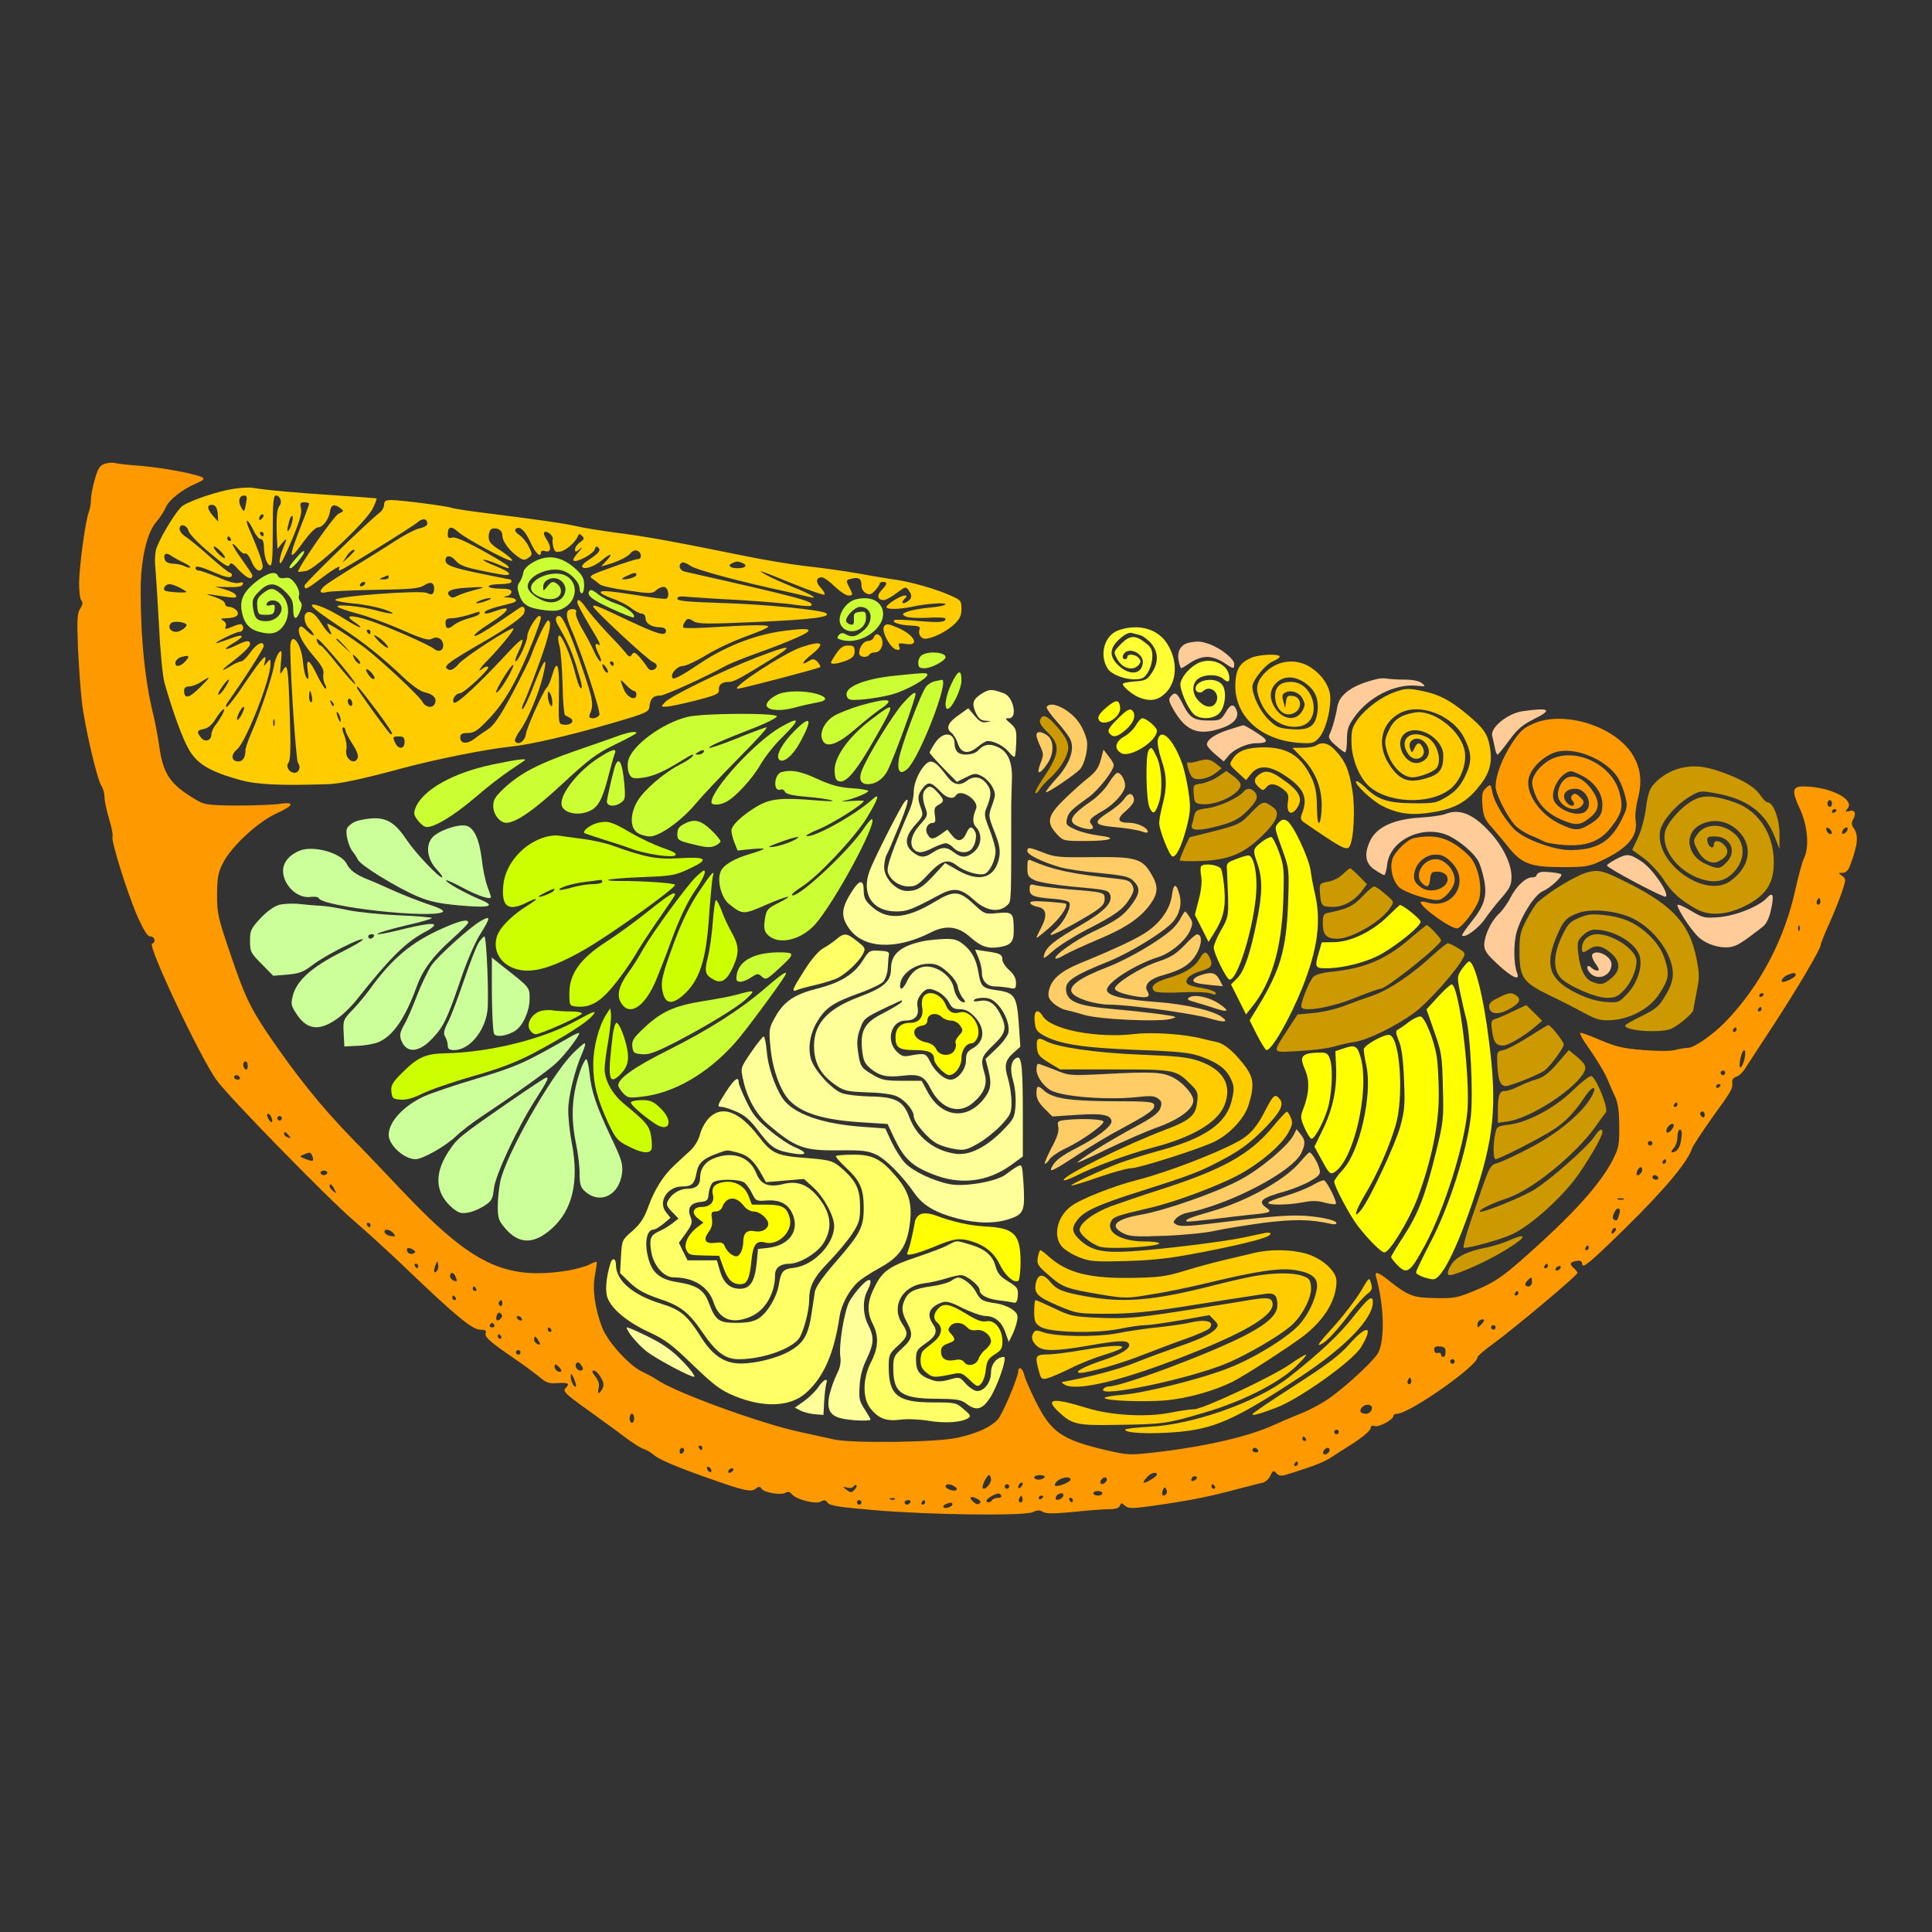 <?xml version="1.0" encoding="UTF-8" standalone="no"?>
<svg
   xmlns:dc="http://purl.org/dc/elements/1.1/"
   xmlns:cc="http://creativecommons.org/ns#"
   xmlns:rdf="http://www.w3.org/1999/02/22-rdf-syntax-ns#"
   xmlns:svg="http://www.w3.org/2000/svg"
   xmlns="http://www.w3.org/2000/svg"
   xmlns:sodipodi="http://sodipodi.sourceforge.net/DTD/sodipodi-0.dtd"
   xmlns:inkscape="http://www.inkscape.org/namespaces/inkscape"
   version="1.0"
   width="850pt"
   height="850pt"
   viewBox="0 0 850 850"
   preserveAspectRatio="xMidYMid meet"
   id="svg2"
   inkscape:version="0.91 r13725"
   sodipodi:docname="Food_2018916_30.svg">
  <rect x="0" y="0" width="850" height="850" fill="#333333" stroke="none"/>
  <defs
     id="defs382" />
  <sodipodi:namedview
     pagecolor="#ffffff"
     bordercolor="#666666"
     borderopacity="1"
     objecttolerance="10"
     gridtolerance="10"
     guidetolerance="10"
     inkscape:pageopacity="0"
     inkscape:pageshadow="2"
     inkscape:window-width="1920"
     inkscape:window-height="980"
     id="namedview380"
     showgrid="false"
     inkscape:zoom="0.44423529"
     inkscape:cx="526.66249"
     inkscape:cy="492.75001"
     inkscape:window-x="0"
     inkscape:window-y="1"
     inkscape:window-maximized="1"
     inkscape:current-layer="svg2" />
  <g
     transform="translate(0,850) scale(0.1,-0.1)"
     fill="#000000"
     stroke="none"
     id="g6">
    <path
       d="M0 4250 l0 -4250 4250 0 4250 0 0 4250 0 4250 -4250 0 -4250 0 0 -4250z m535 2255 c109 -8 190 -22 320 -57 61 -16 117 -30 125 -30 90 0 368 -21 388 -29 28 -11 263 -40 273 -33 3 1 48 -4 100 -12 52 -8 120 -19 151 -24 32 -4 62 -11 67 -14 5 -3 69 -13 143 -21 73 -9 174 -23 223 -31 50 -8 124 -20 165 -25 41 -6 127 -19 190 -30 63 -12 158 -25 210 -30 52 -5 104 -13 115 -19 11 -5 103 -21 205 -35 102 -14 223 -34 270 -45 47 -11 123 -26 170 -35 47 -8 128 -24 180 -35 52 -12 120 -25 150 -29 30 -5 83 -18 117 -30 34 -12 70 -21 79 -21 10 0 35 -19 56 -41 36 -37 39 -45 33 -77 -4 -20 -22 -54 -41 -76 -19 -22 -34 -42 -34 -46 0 -3 16 -14 36 -25 50 -27 74 -61 74 -106 0 -37 1 -38 26 -29 52 20 88 12 125 -27 20 -21 43 -49 52 -62 l16 -25 20 45 c31 69 50 82 114 77 l55 -3 6 55 c4 33 2 69 -5 89 -17 49 0 76 68 106 86 38 188 51 247 31 26 -9 59 -16 74 -16 15 -1 63 -7 107 -16 123 -23 248 -42 382 -59 67 -8 134 -20 150 -26 15 -6 64 -17 108 -25 44 -9 111 -24 150 -35 38 -10 83 -19 100 -19 29 0 283 -61 415 -100 36 -10 101 -25 145 -33 44 -8 94 -20 110 -26 44 -16 121 -36 290 -76 254 -61 421 -116 504 -167 18 -12 61 -29 95 -39 33 -9 84 -26 111 -37 28 -12 119 -37 204 -57 85 -20 171 -45 192 -56 21 -10 49 -19 63 -19 14 0 37 -10 51 -23 l27 -23 -11 -127 c-7 -71 -21 -158 -32 -194 -29 -93 -114 -267 -166 -341 -42 -59 -74 -115 -253 -437 -86 -155 -108 -190 -210 -332 -47 -65 -103 -145 -125 -178 -69 -105 -167 -215 -382 -425 -206 -204 -354 -339 -477 -435 -35 -27 -85 -69 -112 -91 -53 -45 -335 -231 -424 -281 -30 -16 -71 -39 -90 -51 -90 -52 -381 -161 -555 -207 -141 -37 -438 -88 -605 -104 -312 -30 -652 -39 -753 -20 -49 9 -109 15 -432 39 -77 5 -160 15 -185 21 -25 5 -71 14 -102 19 -55 9 -227 70 -410 144 -48 20 -94 36 -101 36 -8 0 -34 14 -58 32 -24 18 -79 51 -121 75 -82 45 -150 91 -279 188 -44 33 -118 87 -165 120 -218 155 -276 198 -325 242 -30 27 -70 60 -89 75 -19 14 -84 73 -145 131 -60 57 -148 137 -195 177 -138 118 -201 179 -244 234 -23 29 -90 99 -149 156 -60 57 -116 118 -124 135 -23 45 -124 199 -138 210 -37 30 -186 325 -220 435 -33 107 -85 256 -120 350 -20 52 -50 140 -66 195 -17 55 -37 123 -45 150 -9 28 -22 75 -29 105 -8 30 -21 82 -29 115 -24 92 -45 221 -60 367 -16 151 -13 555 5 620 6 22 8 57 5 77 -6 36 3 120 23 216 14 65 77 129 119 121 15 -3 63 -8 107 -11z"
       id="path8"
       style="fill:none" />
    <path
       d="M459 6459 c-21 -8 -29 -22 -42 -69 -10 -33 -17 -73 -17 -89 0 -17 -4 -40 -9 -53 -15 -37 -42 -238 -43 -312 0 -37 4 -72 10 -78 8 -8 6 -18 -5 -35 -13 -20 -15 -47 -10 -171 4 -81 11 -187 17 -237 12 -107 66 -341 86 -372 8 -12 14 -35 14 -52 0 -16 9 -58 20 -94 11 -36 18 -71 15 -78 -7 -19 68 -257 112 -356 27 -59 42 -83 55 -83 19 0 25 -26 7 -32 -21 -7 210 -497 283 -599 50 -71 489 -520 603 -618 55 -47 159 -142 230 -210 218 -209 293 -271 327 -271 22 0 29 -4 25 -14 -7 -17 15 -37 123 -111 47 -32 99 -71 117 -86 27 -23 40 -27 77 -24 47 3 55 -2 34 -23 -13 -13 0 -26 117 -109 44 -32 108 -78 142 -104 34 -26 72 -50 85 -54 13 -4 32 -15 43 -25 24 -21 98 -53 255 -108 144 -51 176 -58 196 -41 13 10 17 10 24 0 10 -18 84 -30 105 -19 12 7 20 5 28 -5 18 -24 108 -47 129 -33 14 8 20 7 30 -6 10 -13 53 -19 203 -32 245 -21 659 -26 698 -9 21 10 32 10 46 1 14 -8 47 -8 133 0 63 7 133 12 156 12 29 0 45 5 49 15 5 14 7 14 22 1 13 -12 29 -13 86 -6 164 22 267 41 380 71 66 17 130 34 141 36 12 3 27 16 33 31 11 23 14 24 27 10 14 -14 21 -14 72 3 96 30 142 49 170 68 15 10 60 39 100 64 39 26 72 54 72 63 0 10 6 13 18 10 19 -6 82 28 82 44 0 5 7 10 16 10 54 0 354 210 354 248 0 5 30 32 68 59 96 70 372 302 372 312 0 5 -7 14 -15 21 -21 18 -19 27 9 32 20 4 26 0 28 -16 2 -17 39 14 190 162 172 169 274 291 292 349 4 12 45 74 91 139 85 117 89 124 86 155 -1 9 7 19 18 22 10 2 27 18 37 33 10 16 64 99 120 184 108 165 214 344 214 362 0 5 17 49 39 97 21 47 46 110 56 140 17 52 17 55 -1 68 -17 12 -17 13 3 13 13 0 24 10 31 28 36 95 40 136 18 168 -10 13 -11 25 -5 35 17 27 11 48 -13 41 -21 -5 -21 -4 -9 11 33 41 -81 97 -196 97 -48 0 -51 -20 -14 -99 35 -76 42 -170 17 -219 -7 -15 -23 -74 -36 -131 -47 -222 -159 -434 -312 -590 -53 -54 -135 -111 -160 -111 -13 0 -38 -4 -56 -9 -19 -6 -76 -6 -139 -1 -91 7 -121 14 -192 44 -46 20 -86 34 -88 32 -3 -2 4 -17 14 -33 66 -96 94 -143 108 -178 9 -22 24 -56 33 -75 11 -24 16 -64 16 -125 1 -80 -2 -96 -28 -147 -47 -93 -149 -211 -308 -357 -172 -157 -201 -178 -306 -222 -69 -28 -87 -32 -165 -30 -98 1 -121 10 -200 72 -53 43 -71 49 -63 22 35 -122 40 -274 10 -334 -16 -31 -125 -134 -206 -194 -32 -24 -92 -57 -135 -74 -43 -17 -96 -40 -118 -50 -105 -49 -292 -93 -499 -118 -137 -16 -139 -16 -235 6 -199 46 -246 79 -313 213 -26 51 -49 105 -52 120 -6 28 -26 39 -26 16 -1 -29 -69 -190 -90 -213 -33 -35 -93 -62 -180 -81 -94 -20 -468 -25 -545 -6 -27 6 -95 21 -150 33 -171 37 -549 175 -623 228 -15 10 -43 25 -62 34 -56 23 -157 133 -181 197 -32 85 -44 170 -31 232 5 29 9 54 7 56 -2 2 -16 -3 -33 -12 -16 -8 -59 -20 -94 -26 -274 -43 -419 26 -719 341 -90 95 -191 201 -224 234 -144 148 -252 283 -381 473 -75 113 -99 163 -161 347 -54 158 -58 176 -58 260 1 77 5 97 27 140 38 73 153 179 232 215 81 37 86 54 14 43 -29 -4 -115 -7 -190 -7 -124 1 -140 4 -175 25 -116 69 -145 112 -163 240 -6 40 -17 99 -24 129 -38 148 -58 349 -57 561 1 132 28 247 69 293 15 18 34 46 41 63 14 34 74 81 136 107 30 13 36 19 25 26 -29 15 -170 42 -267 50 -54 4 -107 10 -118 13 -11 3 -32 1 -46 -4z m7601 -1494 c0 -8 -4 -15 -10 -15 -5 0 -10 7 -10 15 0 8 5 15 10 15 6 0 10 -7 10 -15z m20 -29 c0 -3 -4 -8 -10 -11 -5 -3 -10 -1 -10 4 0 6 5 11 10 11 6 0 10 -2 10 -4z m-22 -94 c6 -18 -15 -14 -22 4 -4 10 -1 14 6 12 6 -2 14 -10 16 -16z m70 6 c-2 -6 -10 -14 -16 -16 -7 -2 -10 2 -6 12 7 18 28 22 22 4z m-122 -325 c-10 -10 -19 5 -10 18 6 11 8 11 12 0 2 -7 1 -15 -2 -18z m-89 -115 c-3 -8 -6 -5 -6 6 -1 11 2 17 5 13 3 -3 4 -12 1 -19z m-17 -198 c0 -9 -40 -30 -56 -30 -14 0 0 22 19 30 30 12 37 12 37 0z m-140 -84 c0 -3 -4 -8 -10 -11 -5 -3 -10 -1 -10 4 0 6 5 11 10 11 6 0 10 -2 10 -4z m-10 -66 c0 -5 -5 -10 -11 -10 -5 0 -7 5 -4 10 3 6 8 10 11 10 2 0 4 -4 4 -10z m-110 -90 c0 -5 -5 -10 -11 -10 -5 0 -7 5 -4 10 3 6 8 10 11 10 2 0 4 -4 4 -10z m35 -129 c-4 -17 -11 -34 -17 -37 -10 -6 -2 49 9 69 10 17 15 -2 8 -32z m-6585 -32 c0 -11 -4 -17 -10 -14 -5 3 -10 13 -10 21 0 8 5 14 10 14 6 0 10 -9 10 -21z m6500 -29 c0 -5 -4 -10 -10 -10 -5 0 -10 5 -10 10 0 6 5 10 10 10 6 0 10 -4 10 -10z m-6535 -20 c3 -5 -1 -10 -9 -10 -9 0 -16 5 -16 10 0 6 4 10 9 10 6 0 13 -4 16 -10z m6515 -34 c0 -3 -4 -8 -10 -11 -5 -3 -10 -1 -10 4 0 6 5 11 10 11 6 0 10 -2 10 -4z m-190 -86 c0 -5 -5 -10 -11 -10 -5 0 -7 5 -4 10 3 6 8 10 11 10 2 0 4 -4 4 -10z m120 -46 c0 -8 -4 -12 -10 -9 -5 3 -10 10 -10 16 0 5 5 9 10 9 6 0 10 -7 10 -16z m-6306 -10 c10 -25 -1 -29 -14 -5 -6 12 -7 21 -1 21 5 0 12 -7 15 -16z m46 -4 c0 -5 -4 -10 -10 -10 -5 0 -10 5 -10 10 0 6 5 10 10 10 6 0 10 -4 10 -10z m6113 -52 c-10 -11 -19 -15 -21 -8 -5 15 18 41 30 34 5 -3 1 -15 -9 -26z m44 -39 c-5 -39 -19 -58 -41 -59 -5 0 -2 8 7 18 10 10 17 33 17 50 0 18 5 32 11 32 8 0 10 -14 6 -41z m-6127 16 c11 -13 10 -14 -4 -9 -9 3 -16 10 -16 15 0 13 6 11 20 -6z m6000 -35 c0 -5 -4 -10 -10 -10 -5 0 -10 5 -10 10 0 6 5 10 10 10 6 0 10 -4 10 -10z m-5896 -56 c9 -24 3 -26 -30 -13 -27 10 -27 12 -9 19 29 12 32 12 39 -6z m5956 -24 c0 -5 -5 -10 -11 -10 -5 0 -7 5 -4 10 3 6 8 10 11 10 2 0 4 -4 4 -10z m-107 -45 c-5 -13 -23 -22 -23 -11 0 15 14 35 21 31 4 -3 6 -12 2 -20z m-5783 -5 c0 -5 -7 -10 -15 -10 -8 0 -15 5 -15 10 0 6 7 10 15 10 8 0 15 -4 15 -10z m5855 -20 c3 -5 -1 -10 -9 -10 -9 0 -16 5 -16 10 0 6 4 10 9 10 6 0 13 -4 16 -10z m-5824 -52 c11 -21 11 -22 -4 -9 -10 7 -17 17 -17 22 0 15 9 10 21 -13z m5672 -45 c-7 -2 -19 -2 -25 0 -7 3 -2 5 12 5 14 0 19 -2 13 -5z m-19 -66 c-8 -28 -11 -30 -23 -23 -7 5 -7 15 1 31 13 29 32 22 22 -8z m-5494 -47 c0 -5 -2 -10 -4 -10 -3 0 -8 5 -11 10 -3 6 -1 10 4 10 6 0 11 -4 11 -10z m5472 -32 c-7 -7 -12 -8 -12 -2 0 14 12 26 19 19 2 -3 -1 -11 -7 -17z m-5371 -4 c11 -14 10 -15 -11 -12 -13 1 -25 9 -28 16 -5 17 23 15 39 -4z m5259 -64 c0 -5 -5 -10 -11 -10 -5 0 -7 5 -4 10 3 6 8 10 11 10 2 0 4 -4 4 -10z m-5171 -9 c9 -6 10 -11 2 -15 -13 -8 -31 1 -31 15 0 11 11 11 29 0z m102 -94 c-13 -13 -15 1 -4 30 7 17 8 17 11 -1 2 -10 -1 -23 -7 -29z m-81 23 c0 -5 -2 -10 -4 -10 -3 0 -8 5 -11 10 -3 6 -1 10 4 10 6 0 11 -4 11 -10z m4970 0 c0 -5 -5 -10 -11 -10 -5 0 -7 5 -4 10 3 6 8 10 11 10 2 0 4 -4 4 -10z m55 -10 c-3 -5 -11 -10 -16 -10 -6 0 -7 5 -4 10 3 6 11 10 16 10 6 0 7 -4 4 -10z m-4861 -36 c9 -22 8 -24 -9 -18 -8 4 -15 12 -15 20 0 19 16 18 24 -2z m4736 -24 c0 -11 -7 -20 -15 -20 -18 0 -19 12 -3 28 16 16 18 15 18 -8z m-4645 -30 c3 -5 1 -10 -4 -10 -6 0 -11 5 -11 10 0 6 2 10 4 10 3 0 8 -4 11 -10z m4585 -20 c0 -5 -5 -10 -11 -10 -5 0 -7 5 -4 10 3 6 8 10 11 10 2 0 4 -4 4 -10z m-4675 -20 c3 -5 1 -10 -4 -10 -6 0 -11 5 -11 10 0 6 2 10 4 10 3 0 8 -4 11 -10z m205 -26 c0 -8 -5 -12 -10 -9 -6 4 -8 11 -5 16 9 14 15 11 15 -7z m-8 -66 c-15 -15 -24 -6 -16 16 5 12 10 14 17 7 8 -8 8 -14 -1 -23z m93 2 c3 -5 2 -10 -4 -10 -5 0 -13 5 -16 10 -3 6 -2 10 4 10 5 0 13 -4 16 -10z m4222 -27 c-15 -16 -17 -16 -17 -1 0 9 6 18 13 21 20 7 22 -2 4 -20z m-4342 -3 c3 -5 -1 -10 -10 -10 -9 0 -13 5 -10 10 3 6 8 10 10 10 2 0 7 -4 10 -10z m4405 -10 c0 -5 -4 -10 -10 -10 -5 0 -10 5 -10 10 0 6 5 10 10 10 6 0 10 -4 10 -10z m-4155 -10 c3 -5 1 -10 -4 -10 -6 0 -11 5 -11 10 0 6 2 10 4 10 3 0 8 -4 11 -10z m-220 -30 c3 -5 1 -10 -4 -10 -6 0 -11 5 -11 10 0 6 2 10 4 10 3 0 8 -4 11 -10z m165 -20 c9 -16 8 -18 -5 -14 -8 4 -15 12 -15 20 0 20 7 17 20 -6z m3990 -47 c0 -13 -4 -23 -10 -23 -5 0 -10 5 -10 10 0 6 -6 10 -13 8 -7 -2 -14 0 -15 5 -6 19 0 25 23 23 19 -1 25 -7 25 -23z m-4070 -3 c0 -5 -4 -10 -10 -10 -5 0 -10 5 -10 10 0 6 5 10 10 10 6 0 10 -4 10 -10z m4110 -40 c0 -5 -4 -10 -10 -10 -5 0 -10 5 -10 10 0 6 5 10 10 10 6 0 10 -4 10 -10z m-3841 -39 c-16 -5 -33 15 -24 30 6 9 12 7 22 -7 9 -13 10 -20 2 -23z m-89 -2 c0 -5 -7 -6 -15 -3 -8 4 -15 13 -15 21 0 13 3 13 15 3 8 -7 15 -16 15 -21z m173 -29 c14 -23 15 -34 7 -50 -15 -27 -23 -25 -16 4 4 16 -1 32 -15 50 -14 18 -17 26 -7 26 8 0 22 -13 31 -30z m-109 -40 c-8 -7 -24 24 -23 45 0 15 4 13 14 -10 7 -16 11 -32 9 -35z m3672 13 c-10 -10 -19 5 -10 18 6 11 8 11 12 0 2 -7 1 -15 -2 -18z m-173 -99 c10 -11 -5 -34 -22 -34 -25 0 -33 11 -20 27 12 14 31 17 42 7z m-3243 -54 c0 -11 -4 -20 -10 -20 -5 0 -10 9 -10 20 0 11 5 20 10 20 6 0 10 -9 10 -20z m3100 -60 c0 -5 -4 -10 -10 -10 -5 0 -10 5 -10 10 0 6 5 10 10 10 6 0 10 -4 10 -10z m-145 -30 c3 -5 1 -10 -4 -10 -6 0 -11 5 -11 10 0 6 2 10 4 10 3 0 8 -4 11 -10z m-2655 -40 c0 -5 -2 -10 -4 -10 -3 0 -8 5 -11 10 -3 6 -1 10 4 10 6 0 11 -4 11 -10z m-80 -9 c0 -6 -4 -13 -10 -16 -5 -3 -10 1 -10 9 0 9 5 16 10 16 6 0 10 -4 10 -9z m2525 -1 c3 -5 -1 -10 -9 -10 -9 0 -16 5 -16 10 0 6 4 10 9 10 6 0 13 -4 16 -10z m315 1 c0 -12 -20 -25 -27 -18 -7 7 6 27 18 27 5 0 9 -4 9 -9z m-140 -61 c0 -5 -5 -10 -11 -10 -5 0 -7 5 -4 10 3 6 8 10 11 10 2 0 4 -4 4 -10z m-2580 -31 c0 -6 -4 -7 -10 -4 -5 3 -10 11 -10 16 0 6 5 7 10 4 6 -3 10 -11 10 -16z m95 1 c-3 -5 -11 -10 -16 -10 -6 0 -7 5 -4 10 3 6 11 10 16 10 6 0 7 -4 4 -10z m1865 -17 c0 -5 -14 -16 -30 -25 -33 -19 -38 -14 -13 14 16 18 43 25 43 11z m-730 -22 c0 -19 -26 -48 -36 -39 -7 7 17 58 28 58 4 0 8 -8 8 -19z m235 9 c-3 -5 -15 -10 -26 -10 -10 0 -19 5 -19 10 0 6 12 10 26 10 14 0 23 -4 19 -10z m664 -11 c-16 -10 -23 -4 -14 10 3 6 11 8 17 5 6 -4 5 -9 -3 -15z m-549 2 c0 -12 -59 -35 -68 -27 -4 4 2 14 12 22 22 16 56 19 56 5z m160 0 c0 -12 -20 -25 -27 -18 -7 7 6 27 18 27 5 0 9 -4 9 -9z m-378 -33 c-7 -7 -12 -8 -12 -2 0 14 12 26 19 19 2 -3 -1 -11 -7 -17z m-733 -13 c-13 -13 -17 -13 -34 0 -20 16 -20 16 2 10 12 -3 24 -1 28 5 4 6 10 9 13 5 3 -3 -1 -12 -9 -20z m441 15 c8 -5 12 -12 8 -15 -9 -9 -48 4 -48 16 0 12 21 11 40 -1z m240 0 c0 -5 -4 -10 -10 -10 -5 0 -10 5 -10 10 0 6 5 10 10 10 6 0 10 -4 10 -10z m905 0 c3 -5 1 -10 -4 -10 -6 0 -11 5 -11 10 0 6 2 10 4 10 3 0 8 -4 11 -10z m-215 -34 c-14 -14 -22 -2 -14 18 5 14 9 15 15 4 4 -7 4 -17 -1 -22z m-280 4 c0 -5 -9 -10 -20 -10 -11 0 -20 5 -20 10 0 6 9 10 20 10 11 0 20 -4 20 -10z m-445 -10 c3 -5 -3 -10 -14 -10 -11 0 -23 -4 -26 -10 -8 -12 -25 -13 -25 -2 0 8 36 30 52 31 4 1 10 -3 13 -9z m273 -2 c-3 -7 -12 -14 -21 -16 -12 -2 -15 1 -11 12 7 19 38 22 32 4z m-367 -31 c-7 -7 -15 -6 -26 3 -24 20 -18 31 10 18 17 -8 22 -15 16 -21z m185 6 c-10 -10 -19 5 -10 18 6 11 8 11 12 0 2 -7 1 -15 -2 -18z m94 23 c0 -3 -4 -8 -10 -11 -5 -3 -10 -1 -10 4 0 6 5 11 10 11 6 0 10 -2 10 -4z m-653 -12 c-3 -3 -12 -4 -19 -1 -8 3 -5 6 6 6 11 1 17 -2 13 -5z m783 -4 c0 -5 -2 -10 -4 -10 -3 0 -8 5 -11 10 -3 6 -1 10 4 10 6 0 11 -4 11 -10z m-930 -10 c0 -5 -4 -10 -10 -10 -5 0 -10 5 -10 10 0 6 5 10 10 10 6 0 10 -4 10 -10z m215 0 c-3 -5 -10 -10 -16 -10 -5 0 -9 5 -9 10 0 6 7 10 16 10 8 0 12 -4 9 -10z m65 0 c0 -5 -5 -10 -11 -10 -5 0 -7 5 -4 10 3 6 8 10 11 10 2 0 4 -4 4 -10z m120 -9 c0 -5 -9 -11 -20 -14 -22 -6 -28 8 -7 16 19 8 27 8 27 -2z"
       id="path10"
       style="fill:#ff9900" />
    <path
       d="M1026 6349 c-64 -9 -186 -50 -222 -74 -23 -15 -90 -122 -114 -182 -8 -22 -10 -54 -6 -95 3 -35 10 -151 16 -258 5 -108 16 -217 24 -245 38 -133 80 -247 109 -296 37 -62 94 -95 225 -131 73 -20 174 -25 387 -18 53 2 151 23 325 70 149 40 369 84 475 95 86 8 265 50 450 104 157 46 160 48 163 77 4 32 17 44 48 44 19 0 197 81 284 129 19 11 82 36 140 57 58 20 136 51 174 68 87 38 68 47 -58 30 -131 -18 -261 -70 -379 -151 -62 -42 -101 -63 -107 -57 -15 15 18 54 45 54 13 0 60 22 104 49 45 27 124 64 176 82 52 19 95 37 95 42 0 9 -69 8 -235 -2 -71 -5 -133 -6 -138 -2 -4 4 -1 15 6 25 12 17 16 17 38 3 21 -13 56 -13 289 -3 238 11 321 22 293 39 -23 14 -275 39 -455 44 -154 5 -198 9 -198 19 0 10 13 12 48 8 26 -2 128 -9 227 -14 99 -6 209 -15 244 -21 35 -5 66 -7 69 -4 19 18 -41 34 -555 150 -23 5 -31 29 -13 40 5 3 22 -3 37 -14 25 -18 218 -70 428 -115 39 -9 81 -19 95 -22 48 -13 6 13 -75 45 -44 18 -96 41 -115 52 -45 26 -32 22 123 -41 71 -29 131 -49 134 -46 4 3 -4 17 -16 30 -24 25 -21 46 5 46 8 0 34 -18 56 -40 23 -22 50 -40 60 -40 22 0 22 3 3 39 -14 28 -13 29 11 35 32 8 44 1 44 -29 0 -14 8 -29 20 -35 15 -8 23 -6 40 12 11 12 20 25 20 30 0 4 7 8 15 8 20 0 19 -10 -6 -36 -23 -24 -18 -44 9 -44 9 0 35 14 57 31 37 28 41 29 52 13 18 -25 16 -37 -7 -52 -22 -13 -27 -3 -8 16 9 9 9 12 -1 12 -19 0 -81 -39 -81 -51 0 -11 58 -10 110 1 61 14 150 20 150 12 0 -5 -30 -12 -67 -15 -38 -3 -81 -11 -98 -17 -27 -10 -28 -12 -11 -22 11 -6 52 -8 97 -6 44 3 79 1 79 -4 0 -16 -26 -18 -120 -10 -52 5 -99 7 -104 4 -16 -9 21 -22 68 -24 35 -1 46 -5 42 -15 -8 -20 4 -43 24 -43 31 0 94 31 128 63 25 24 32 39 32 68 0 36 -3 39 -46 58 -64 29 -169 59 -240 70 -32 4 -111 18 -174 29 -63 11 -164 25 -223 31 -60 7 -184 27 -275 46 -311 63 -427 84 -551 100 -69 9 -152 22 -185 30 -58 13 -162 28 -425 61 -63 8 -117 17 -122 19 -11 7 -225 35 -266 35 -26 0 -33 -4 -33 -20 0 -10 -7 -25 -16 -32 -68 -55 -334 -314 -334 -324 0 -22 8 -18 86 41 40 30 71 48 68 40 -4 -8 -3 -15 0 -15 11 0 320 192 343 212 22 20 43 17 43 -6 0 -8 -14 -16 -32 -20 -18 -3 -66 -28 -108 -55 -41 -27 -124 -79 -185 -116 -60 -37 -118 -74 -127 -83 -27 -23 -22 -35 10 -27 15 4 111 8 214 10 155 2 192 6 213 19 28 19 45 14 45 -13 0 -25 -10 -32 -31 -20 -27 14 -414 -15 -404 -31 2 -4 38 -11 79 -15 41 -3 100 -15 132 -25 69 -22 46 -27 -29 -6 -68 19 -185 30 -171 16 5 -5 43 -18 84 -29 41 -10 128 -42 193 -70 97 -43 121 -50 138 -41 24 13 49 -2 49 -30 0 -23 -21 -31 -40 -15 -23 19 -206 99 -282 124 -85 28 -117 25 -68 -6 19 -13 30 -23 24 -23 -6 0 -37 17 -70 38 -55 35 -113 62 -137 62 -20 0 17 -30 116 -96 107 -70 181 -129 284 -226 36 -34 74 -61 92 -64 37 -8 54 -26 45 -48 -9 -24 -41 -20 -56 7 -15 27 -178 179 -253 237 -63 47 -165 113 -165 105 0 -4 5 -15 10 -26 21 -38 -7 -18 -34 25 -28 45 -50 61 -67 50 -16 -10 -10 -50 11 -69 11 -10 20 -23 20 -28 0 -6 -13 2 -29 17 -24 23 -29 25 -35 11 -8 -22 18 -69 69 -128 30 -35 41 -55 38 -71 -3 -13 0 -33 6 -45 7 -11 8 -21 3 -21 -4 0 -21 27 -37 60 -34 71 -50 78 -41 18 5 -32 4 -40 -4 -32 -7 7 -14 38 -17 71 -8 90 -57 143 -56 60 2 -153 26 -493 34 -504 14 -16 5 -43 -14 -43 -25 0 -41 28 -28 44 9 11 11 65 6 208 -7 218 -10 235 -31 198 -13 -23 -13 -20 -8 35 5 54 4 58 -10 42 -8 -11 -18 -37 -21 -59 -9 -51 -64 -214 -99 -292 -14 -32 -26 -67 -26 -76 0 -32 -12 -50 -31 -50 -32 0 -35 29 -6 53 39 33 147 307 147 375 0 25 0 25 -16 6 -15 -18 -15 -18 -9 4 12 44 -11 19 -84 -88 -40 -61 -78 -110 -84 -110 -5 0 -3 9 4 19 77 108 159 237 159 248 0 26 -31 12 -58 -27 -15 -21 -33 -39 -41 -40 -7 0 -29 -9 -47 -21 -52 -31 -41 -17 26 34 33 26 60 54 60 62 0 20 -13 19 -62 -5 -55 -26 -60 -18 -9 12 54 32 42 42 -20 17 -28 -10 -53 -19 -57 -19 -14 1 83 49 101 50 16 0 23 20 11 32 -3 4 -22 0 -41 -9 -32 -13 -35 -13 -30 1 4 9 -1 20 -11 25 -14 9 -12 10 13 11 44 1 62 14 46 34 -8 9 -22 16 -32 16 -11 0 -19 6 -19 14 0 9 -20 21 -47 30 -38 12 -41 14 -13 10 107 -17 113 -17 108 -3 -2 7 -24 19 -49 26 l-44 12 59 -2 c42 -1 60 2 64 12 3 9 -1 11 -16 7 -13 -5 -48 4 -92 24 -40 16 -78 30 -86 30 -8 0 -14 5 -14 11 0 12 24 6 89 -22 49 -21 71 -24 71 -9 0 6 -4 10 -8 10 -5 0 -45 32 -88 70 -43 39 -91 78 -106 88 -16 9 -28 25 -28 35 0 26 33 18 40 -10 3 -12 43 -54 90 -93 67 -57 85 -68 90 -55 5 13 13 8 43 -25 34 -35 57 -44 57 -21 0 4 -21 35 -46 70 -25 34 -43 65 -41 67 3 3 14 -7 25 -21 12 -15 26 -24 31 -20 6 3 18 -12 27 -34 16 -40 40 -54 49 -28 5 11 -15 69 -59 170 -22 51 -6 46 19 -6 11 -23 26 -41 33 -39 7 1 12 -10 13 -30 1 -46 12 -81 27 -86 9 -3 12 34 12 152 0 127 3 156 14 156 18 0 29 -29 16 -45 -12 -14 -15 -54 -12 -135 l3 -55 19 24 c24 28 25 25 5 -22 -16 -40 -20 -77 -7 -61 5 5 28 55 51 110 30 73 40 109 35 128 -5 22 -3 26 15 26 12 0 21 -3 21 -6 0 -4 -15 -46 -34 -93 -60 -154 -58 -168 12 -71 26 35 51 60 62 60 20 0 47 35 52 70 4 29 18 34 43 16 19 -14 19 -15 -5 -26 -22 -10 -186 -247 -178 -256 2 -1 18 1 35 4 43 9 265 217 293 275 11 22 18 42 17 44 -2 1 -80 7 -173 13 -161 10 -319 24 -374 34 -14 2 -52 0 -84 -5z m57 -61 c-8 -43 -9 -44 -23 -18 -14 26 -7 50 14 50 12 0 14 -7 9 -32z m-125 -48 l2 -35 -25 28 c-26 30 -25 50 3 45 11 -2 18 -15 20 -38z m194 -22 c-7 -7 -12 -8 -12 -2 0 14 12 26 19 19 2 -3 -1 -11 -7 -17z m133 -15 c-8 -35 -26 -55 -19 -22 9 39 13 49 20 49 3 0 3 -12 -1 -27z m729 -42 c33 -30 224 -133 238 -128 7 2 -13 20 -44 41 -49 31 -58 41 -58 65 0 16 6 31 13 34 24 8 47 -5 47 -28 0 -26 29 -66 68 -94 24 -17 30 -17 47 -5 18 13 18 16 2 48 -9 19 -28 43 -42 52 -15 10 -22 21 -17 26 17 17 42 -5 66 -58 22 -49 46 -71 46 -43 0 6 9 8 20 4 25 -8 27 20 4 53 -9 13 -13 26 -10 30 10 10 41 -14 38 -29 -2 -7 -1 -24 3 -37 5 -20 10 -23 33 -18 26 7 65 42 75 68 4 10 7 11 18 0 11 -10 9 -15 -9 -28 -12 -8 -22 -22 -22 -31 0 -14 3 -13 23 3 12 10 9 4 -7 -14 -16 -17 -27 -35 -23 -38 11 -12 86 28 93 48 5 15 9 17 17 8 12 -12 1 -25 -54 -61 -13 -9 -21 -20 -17 -24 11 -12 54 3 86 30 39 33 52 32 21 -1 l-24 -26 25 7 c52 15 93 36 105 52 7 9 19 14 29 10 20 -8 21 -37 2 -37 -8 0 -60 -16 -117 -37 -91 -32 -100 -38 -83 -49 11 -7 25 -19 33 -25 7 -7 62 -19 122 -27 103 -15 110 -14 128 3 11 9 27 15 36 12 16 -7 21 -42 7 -51 -5 -3 -62 4 -128 15 -132 21 -168 23 -160 10 4 -5 27 -16 52 -25 26 -9 62 -27 80 -41 18 -14 40 -25 48 -25 9 0 16 -8 16 -20 0 -23 28 -40 64 -40 16 0 26 -6 26 -15 0 -26 -33 -17 -161 43 -145 69 -159 74 -159 63 0 -12 241 -236 263 -244 21 -8 22 -26 1 -34 -10 -4 -20 1 -26 11 -5 9 -20 28 -33 44 -21 23 -26 25 -35 12 -9 -13 -13 -11 -29 10 -11 14 -48 54 -83 90 -34 37 -74 83 -88 103 -25 37 -40 47 -40 26 0 -7 23 -49 50 -95 51 -84 58 -100 40 -89 -15 9 -12 -12 5 -45 9 -17 12 -30 7 -30 -5 0 -17 19 -28 43 -10 23 -34 68 -52 99 -19 32 -32 65 -28 73 4 10 -1 15 -15 15 -31 0 -33 -26 -6 -88 44 -99 130 -361 124 -377 -4 -8 -16 -15 -28 -15 -16 0 -19 4 -14 18 18 41 14 65 -33 202 -51 151 -86 230 -102 230 -16 0 -19 -16 -7 -37 42 -73 58 -107 81 -178 26 -81 33 -117 18 -99 -5 5 -14 34 -22 64 -18 75 -61 173 -71 163 -5 -5 -4 -24 2 -43 6 -19 12 -96 14 -170 1 -74 7 -136 11 -137 5 -2 16 -8 24 -13 21 -13 -1 -33 -31 -28 -22 3 -22 4 -20 131 3 134 -8 163 -30 85 -7 -24 -17 -47 -23 -53 -16 -14 -88 -175 -92 -204 -4 -32 -35 -53 -48 -32 -3 5 7 27 23 49 33 45 82 162 100 239 23 94 6 78 -38 -36 -23 -61 -47 -111 -52 -111 -5 0 -2 14 6 30 9 17 38 92 65 166 47 128 61 194 41 194 -8 0 -49 -84 -75 -156 -8 -22 -46 -97 -84 -169 -51 -95 -79 -136 -103 -152 -19 -12 -46 -31 -61 -43 -33 -25 -63 -23 -63 5 0 16 7 20 34 20 29 1 44 11 100 71 68 74 124 175 191 347 31 82 35 97 23 97 -14 0 -53 -66 -53 -88 0 -25 -40 -112 -52 -112 -4 0 2 20 14 45 12 24 19 47 16 50 -3 4 -30 -20 -59 -52 -130 -140 -231 -235 -242 -224 -11 11 7 41 27 41 17 0 132 107 124 115 -4 4 -14 2 -23 -5 -29 -24 -15 0 23 38 49 50 116 131 111 137 -9 8 -215 -125 -241 -156 -17 -20 -32 -29 -42 -26 -33 13 -17 26 175 137 85 50 150 97 155 113 7 24 -3 34 -21 22 -8 -6 -53 -36 -100 -68 -47 -32 -90 -57 -97 -55 -7 3 22 27 65 54 86 55 103 82 36 59 -47 -17 -62 -19 -55 -6 3 4 27 14 53 21 27 7 56 14 66 17 29 7 19 23 -15 24 -24 1 -27 3 -10 6 12 2 22 11 22 19 0 10 -13 14 -50 14 -27 0 -50 5 -50 10 0 6 23 10 50 10 28 0 50 5 50 10 0 6 -1 10 -3 10 -1 0 -57 11 -125 25 -132 27 -162 38 -162 60 0 24 24 23 45 -2 16 -19 41 -29 110 -43 50 -11 98 -19 108 -20 34 0 16 16 -44 40 -34 13 -57 26 -52 27 5 2 31 -6 57 -17 54 -23 60 -24 51 -11 -3 6 -55 37 -116 71 -73 40 -117 59 -130 55 -14 -5 -19 -1 -19 13 0 36 15 40 44 13z m-854 -11 c0 -5 -2 -10 -4 -10 -3 0 -8 5 -11 10 -3 6 -1 10 4 10 6 0 11 -4 11 -10z m-145 -20 c3 -5 1 -10 -4 -10 -6 0 -11 5 -11 10 0 6 2 10 4 10 3 0 8 -4 11 -10z m-25 -83 c0 -6 -11 0 -25 13 -14 13 -25 28 -25 33 0 6 11 0 25 -13 14 -13 25 -28 25 -33z m570 30 c0 -2 -12 -14 -26 -28 l-27 -24 18 28 c14 22 35 36 35 24z m-751 -53 c18 -8 31 -18 28 -20 -3 -3 -14 -1 -25 5 -12 6 -34 11 -50 11 -18 0 -32 6 -36 16 -10 26 4 36 27 19 12 -8 37 -22 56 -31z m2455 0 c28 -11 17 -24 -19 -24 -34 0 -47 13 -22 23 18 8 23 8 41 1z m-464 -53 c0 -9 -35 -21 -60 -20 -8 0 -1 7 15 14 36 17 45 18 45 6z m-1090 -11 c0 -5 -10 -10 -22 -9 -22 0 -22 1 -3 9 11 5 21 9 23 9 1 1 2 -3 2 -9z m-105 -30 c-3 -5 -11 -10 -16 -10 -6 0 -7 5 -4 10 3 6 11 10 16 10 6 0 7 -4 4 -10z m-815 -15 c17 -9 30 -17 30 -19 0 -6 -88 -1 -95 6 -10 10 4 28 21 28 8 0 28 -7 44 -15z m1301 -10 c-30 -8 -65 -19 -78 -26 -18 -10 -26 -10 -35 -1 -18 18 1 30 57 35 98 7 112 5 56 -8z m67 -40 c-3 -3 -20 -10 -38 -15 -19 -5 -29 -6 -24 -1 12 12 74 27 62 16z m-48 -64 c0 -5 -19 -14 -43 -20 -24 -6 -55 -19 -69 -30 -27 -22 -38 -19 -38 11 0 13 8 18 28 18 15 0 47 7 72 14 25 8 46 15 48 15 1 1 2 -3 2 -8z m-1291 -47 c10 -8 -24 -34 -44 -34 -26 0 -39 22 -22 39 9 9 53 6 66 -5z m811 -34 c0 -5 -2 -10 -4 -10 -3 0 -8 5 -11 10 -3 6 -1 10 4 10 6 0 11 -4 11 -10z m64 -49 c31 -34 3 -24 -30 10 -21 23 -23 29 -9 21 11 -5 29 -20 39 -31z m-260 -18 c72 -81 137 -163 129 -163 -5 0 -39 38 -77 85 -37 47 -71 85 -75 85 -5 0 -11 7 -15 15 -9 24 2 18 38 -22z m82 5 l29 -33 -32 29 c-18 17 -33 31 -33 33 0 8 8 1 36 -29z m-701 -68 c-22 -25 -48 -26 -43 -3 2 9 14 20 28 23 33 9 37 4 15 -20z m760 10 c10 -11 13 -20 7 -20 -6 0 -16 9 -22 20 -6 11 -9 20 -7 20 2 0 12 -9 22 -20z m1125 -20 c0 -5 -2 -10 -4 -10 -3 0 -8 5 -11 10 -3 6 -1 10 4 10 6 0 11 -4 11 -10z m-456 -42 c-24 -46 -55 -90 -61 -84 -3 2 12 32 33 66 39 63 58 76 28 18z m430 3 c-6 -6 -24 19 -24 34 1 6 7 1 15 -9 8 -11 12 -22 9 -25z m-1027 -27 c-4 -4 -14 1 -22 12 -22 29 -18 41 7 17 12 -13 19 -26 15 -29z m-769 -40 c-46 -46 -68 -51 -68 -13 0 13 7 19 23 19 12 0 36 9 52 20 46 30 44 24 -7 -26z m123 19 c-17 -32 -40 -58 -41 -47 0 11 38 64 46 64 3 0 0 -8 -5 -17z m1789 -33 c5 0 10 -7 10 -15 0 -31 -39 -16 -55 21 -20 49 -19 51 10 20 13 -14 29 -26 35 -26z m-1131 -89 c39 -52 69 -97 66 -99 -3 -3 -7 -3 -8 -1 -33 38 -147 198 -147 204 0 12 8 3 89 -104z m-287 64 c3 -14 1 -25 -3 -25 -5 0 -9 11 -9 25 0 14 2 25 4 25 2 0 6 -11 8 -25z m1058 -25 c0 -20 -2 -22 -10 -10 -5 8 -10 26 -10 40 0 20 2 22 10 10 5 -8 10 -26 10 -40z m-880 -6 c0 -8 -4 -12 -10 -9 -5 3 -10 13 -10 21 0 8 5 12 10 9 6 -3 10 -13 10 -21z m-82 -9 c-3 -3 -9 2 -12 12 -6 14 -5 15 5 6 7 -7 10 -15 7 -18z m-403 -36 c-9 -17 -19 -29 -21 -26 -7 7 18 57 28 57 5 0 1 -14 -7 -31z m-86 -1 c-7 -13 -20 -34 -30 -47 -11 -13 -19 -32 -19 -43 0 -27 -30 -35 -46 -13 -20 26 -18 32 14 38 18 4 36 19 52 46 26 42 49 57 29 19z m520 -28 c0 -10 -3 -8 -9 5 -12 27 -12 43 0 25 5 -8 9 -22 9 -30z m-292 -22 c-3 -7 -5 -2 -5 12 0 14 2 19 5 13 2 -7 2 -19 0 -25z m313 -21 c0 -8 14 -34 30 -59 18 -27 28 -52 24 -62 -14 -37 -60 -3 -50 38 3 13 -1 40 -9 60 -9 21 -11 36 -5 36 5 0 10 -6 10 -13z m260 -52 c0 -30 -25 -34 -40 -6 -14 28 -13 31 15 31 20 0 25 -5 25 -25z"
       id="path12"
       style="fill:#ffcc00" />
    <path
       d="M2166 6132 c-7 -12 22 -38 31 -28 4 3 0 14 -9 22 -9 10 -18 12 -22 6z"
       id="path14"
       style="fill:none" />
    <path
       d="M2345 6026 c-26 -15 -41 -31 -43 -47 -2 -13 -10 -32 -17 -42 -10 -14 -10 -25 0 -55 15 -44 40 -58 115 -67 45 -5 61 -2 87 14 55 35 56 112 1 139 -61 29 -173 -22 -148 -68 15 -27 80 -46 109 -30 26 13 25 47 -2 64 -15 9 -22 7 -38 -13 -19 -23 -19 -23 -19 -2 0 29 40 47 69 32 53 -29 28 -101 -34 -101 -39 0 -99 38 -103 66 -7 47 91 94 155 73 37 -12 73 -52 73 -80 0 -11 5 -19 10 -19 6 0 10 16 10 36 0 28 -8 43 -32 66 -65 61 -127 72 -193 34z"
       id="path16"
       style="fill:#ccff33" />
    <path
       d="M2596 5903 c-19 -19 3 -39 90 -79 53 -25 99 -43 102 -40 11 12 -33 46 -79 61 -28 9 -62 28 -78 41 -15 13 -31 21 -35 17z"
       id="path18"
       style="fill:#ccff33" />
    <path
       d="M2296 5761 c-4 -7 -5 -15 -2 -18 9 -9 19 4 14 18 -4 11 -6 11 -12 0z"
       id="path20"
       style="fill:none" />
    <path
       d="M2430 5609 c0 -11 5 -17 10 -14 6 3 10 13 10 21 0 8 -4 14 -10 14 -5 0 -10 -9 -10 -21z"
       id="path22"
       style="fill:none" />
    <path
       d="M1314 6057 c-38 -42 -47 -57 -36 -57 13 0 67 68 60 75 -2 3 -13 -5 -24 -18z"
       id="path24"
       style="fill:#ccff33" />
    <path
       d="M1128 5942 c-55 -44 -73 -79 -65 -128 9 -54 32 -82 78 -94 55 -15 85 -6 110 33 27 43 20 103 -16 134 -32 28 -45 29 -79 2 -22 -17 -27 -28 -24 -58 3 -34 5 -36 38 -36 29 0 36 4 38 24 3 20 0 23 -18 18 -14 -3 -20 -1 -17 6 5 17 35 21 52 7 35 -29 -1 -83 -55 -83 -39 0 -50 12 -57 60 -4 34 -1 43 27 71 41 42 73 41 116 -2 28 -28 34 -42 34 -75 0 -48 13 -53 30 -11 9 23 10 33 1 44 -6 7 -9 21 -5 29 3 9 -4 30 -16 48 -18 24 -28 30 -47 26 -15 -3 -27 1 -30 9 -9 24 -46 14 -95 -24z"
       id="path26"
       style="fill:#ccff33" />
    <path
       d="M3640 5905 c7 -8 16 -12 21 -9 13 8 1 24 -18 24 -13 0 -13 -3 -3 -15z"
       id="path28"
       style="fill:none" />
    <path
       d="M3690 5859 c0 -5 5 -7 10 -4 6 3 10 8 10 11 0 2 -4 4 -10 4 -5 0 -10 -5 -10 -11z"
       id="path30"
       style="fill:none" />
    <path
       d="M3765 5863 c-47 -12 -85 -76 -66 -112 28 -51 111 -28 111 30 0 27 -3 30 -27 27 -24 -3 -28 -7 -26 -31 1 -21 -2 -27 -14 -25 -9 2 -18 8 -20 14 -6 18 37 64 61 64 54 0 63 -64 15 -104 -33 -28 -50 -32 -79 -16 -13 7 -21 6 -30 -5 -10 -12 -7 -15 15 -21 93 -23 204 65 176 139 -15 38 -59 54 -116 40z"
       id="path32"
       style="fill:#ccff33" />
    <path
       d="M3660 5750 c0 -5 5 -10 10 -10 6 0 10 5 10 10 0 6 -4 10 -10 10 -5 0 -10 -4 -10 -10z"
       id="path34"
       style="fill:none" />
    <path
       d="M3890 5745 c-15 -19 27 -98 54 -103 14 -3 17 0 12 13 -6 15 -2 17 29 12 64 -11 39 40 -37 72 -40 17 -48 18 -58 6z"
       id="path36"
       style="fill:#ffcc00" />
    <path
       d="M4921 5727 c-62 -22 -86 -107 -48 -168 21 -34 109 -59 152 -43 23 9 45 57 45 98 0 26 -7 40 -27 55 -47 38 -71 38 -110 -1 -34 -35 -35 -36 -19 -65 22 -44 71 -58 96 -28 10 12 10 18 0 30 -14 17 -50 20 -50 5 0 -5 -4 -10 -10 -10 -19 0 -10 29 10 35 32 10 72 -21 68 -52 -6 -53 -62 -56 -111 -7 -38 38 -35 74 9 113 23 21 42 30 55 26 10 -3 28 -7 39 -11 10 -3 31 -19 45 -35 32 -38 33 -85 2 -130 -20 -30 -28 -34 -75 -37 -29 -2 -52 -7 -52 -11 0 -13 44 -49 73 -60 47 -18 80 -13 113 18 54 51 57 147 7 222 -42 64 -127 86 -212 56z"
       id="path38"
       style="fill:#ffff33" />
    <path
       d="M3583 5707 c-35 -13 -53 -27 -34 -27 16 0 81 28 81 34 0 8 -10 6 -47 -7z"
       id="path40"
       style="fill:none" />
    <path
       d="M3844 5695 c-4 -8 -14 -15 -25 -15 -19 0 -39 -27 -39 -54 0 -18 35 -22 45 -6 3 6 15 10 26 10 24 0 40 38 27 63 -11 21 -27 22 -34 2z"
       id="path42"
       style="fill:#ffcc00" />
    <path
       d="M3637 5662 c-22 -24 -21 -32 2 -32 22 0 45 25 36 40 -9 15 -20 12 -38 -8z"
       id="path44"
       style="fill:none" />
    <path
       d="M5234 5673 c-38 -7 -56 -37 -49 -77 4 -20 9 -36 12 -36 2 0 21 11 41 25 22 15 51 25 73 25 22 0 50 -10 73 -25 44 -30 46 -30 46 -6 0 22 -59 69 -109 87 -37 13 -50 14 -87 7z"
       id="path46"
       style="fill:#ffcc99" />
    <path
       d="M1190 5660 c0 -5 5 -10 10 -10 6 0 10 5 10 10 0 6 -4 10 -10 10 -5 0 -10 -4 -10 -10z"
       id="path48"
       style="fill:none" />
    <path
       d="M3524 5652 c-78 -27 -314 -182 -278 -182 17 0 356 89 362 95 3 3 -2 13 -11 23 -15 14 -20 15 -38 4 -38 -24 -31 -5 11 28 65 52 48 64 -46 32z"
       id="path50"
       style="fill:#ffcc00" />
    <path
       d="M3676 5620 c-25 -38 -25 -40 -6 -40 11 0 36 7 55 14 27 12 35 21 35 40 0 22 -5 26 -29 26 -22 0 -34 -9 -55 -40z"
       id="path52"
       style="fill:#ffcc00" />
    <path
       d="M3325 5606 c-145 -56 -375 -169 -399 -195 -19 -21 -19 -21 5 -20 13 0 71 12 129 27 91 23 105 30 103 47 -2 23 13 35 45 35 21 0 50 16 200 109 89 56 68 55 -83 -3z"
       id="path54"
       style="fill:#ffcc00" />
    <path
       d="M4058 5619 c-10 -5 -18 -21 -18 -34 0 -21 5 -25 28 -25 29 0 92 33 92 49 0 21 -71 28 -102 10z"
       id="path56"
       style="fill:#ccff33" />
    <path
       d="M5505 5606 c-50 -22 -67 -49 -70 -113 -6 -140 108 -248 277 -261 62 -4 68 -3 91 22 26 28 49 106 50 171 1 50 -33 104 -87 139 -68 44 -156 30 -209 -33 -31 -37 -34 -66 -11 -119 32 -76 106 -122 175 -107 100 22 63 195 -41 195 -47 0 -70 -21 -70 -63 0 -62 48 -99 90 -70 31 22 24 67 -12 71 -23 3 -27 -1 -30 -25 l-4 -28 -8 29 c-6 20 -5 31 5 37 25 16 63 5 79 -23 13 -25 13 -31 0 -55 -27 -49 -90 -40 -123 17 -24 40 -21 77 8 105 32 32 79 33 126 1 46 -32 63 -72 55 -131 -10 -62 -36 -79 -116 -73 -54 4 -65 9 -100 43 -36 35 -70 105 -70 145 0 26 57 97 90 110 16 7 30 16 30 21 0 14 -91 10 -125 -5z"
       id="path58"
       style="fill:#ffcc00" />
    <path
       d="M5272 5583 c-36 -18 -70 -55 -78 -87 -6 -25 29 -109 57 -137 24 -24 80 -25 109 -1 31 25 40 105 15 132 -31 34 -115 19 -115 -20 0 -15 21 -23 33 -11 31 31 78 -9 57 -49 -14 -27 -46 -25 -75 5 -32 31 -33 78 -3 99 29 21 87 20 110 -1 23 -20 32 -12 24 21 -12 49 -82 74 -134 49z"
       id="path60"
       style="fill:#ffff33" />
    <path
       d="M4187 5494 c-28 -57 -36 -119 -15 -112 20 7 58 89 58 124 0 51 -14 48 -43 -12z"
       id="path62"
       style="fill:#ccff33" />
    <path
       d="M3945 5528 c-146 -14 -235 -52 -219 -92 6 -16 15 -18 73 -13 36 3 93 13 126 22 59 16 155 69 155 86 0 10 -9 10 -135 -3z"
       id="path64"
       style="fill:#ccff33" />
    <path
       d="M6065 5514 c-108 -24 -171 -66 -181 -122 -7 -44 -23 -100 -35 -124 -6 -12 0 -24 27 -47 19 -17 38 -31 42 -31 4 0 8 24 8 54 0 43 5 62 29 96 64 93 181 153 280 143 38 -4 39 -3 21 11 -13 10 -40 16 -75 16 -31 0 -65 2 -76 4 -11 2 -29 2 -40 0z"
       id="path66"
       style="fill:#ffcc99" />
    <path
       d="M4114 5503 c-12 -2 -29 -12 -38 -22 -22 -24 -115 -271 -122 -325 -7 -51 7 -67 38 -39 54 49 189 398 151 392 -4 -1 -18 -4 -29 -6z"
       id="path68"
       style="fill:#ccff33" />
    <path
       d="M4322 5450 c-42 -26 -48 -44 -29 -86 13 -26 23 -34 44 -35 27 -2 27 -2 3 -6 -19 -4 -31 3 -52 28 l-28 33 -42 -30 c-48 -33 -58 -59 -32 -78 9 -7 22 -28 28 -47 14 -44 46 -49 87 -15 17 14 37 26 44 26 29 0 71 -22 92 -47 12 -15 24 -25 27 -22 3 3 6 31 7 64 2 52 -1 61 -25 82 -25 21 -25 23 -7 23 39 0 20 93 -21 109 -54 20 -64 20 -96 1z"
       id="path70"
       style="fill:#ffff99" />
    <path
       d="M6136 5455 c-58 -20 -127 -72 -161 -118 -26 -36 -30 -51 -29 -102 0 -65 28 -141 67 -184 78 -85 277 -96 369 -21 49 40 76 123 59 179 -26 88 -142 171 -218 156 -63 -11 -93 -33 -114 -81 -17 -36 -18 -50 -9 -83 18 -67 68 -120 113 -121 32 0 98 25 109 43 23 36 -1 111 -43 133 -74 38 -128 -10 -83 -74 28 -41 86 -14 63 30 -13 24 -24 23 -36 -4 -10 -21 -12 -21 -18 -5 -19 47 41 67 71 22 20 -30 11 -62 -22 -77 -67 -31 -130 88 -69 128 58 38 165 -26 165 -100 0 -62 -17 -84 -78 -101 -76 -22 -115 -7 -159 60 -58 87 -37 184 47 228 90 47 238 -13 285 -116 32 -67 31 -101 -2 -168 -21 -40 -40 -61 -77 -84 -47 -28 -55 -30 -150 -29 -112 1 -157 16 -214 74 -17 16 -33 26 -36 22 -7 -12 71 -85 114 -107 61 -32 118 -42 192 -33 114 14 171 41 227 108 54 64 68 110 56 183 -10 58 -28 84 -99 143 -74 62 -123 88 -194 103 -66 14 -78 13 -126 -4z"
       id="path72"
       style="fill:#ffcc00" />
    <path
       d="M3425 5446 c-35 -15 -59 -41 -51 -54 11 -19 66 -21 123 -5 32 9 75 18 96 22 49 8 50 23 1 38 -52 15 -132 15 -169 -1z"
       id="path74"
       style="fill:#ccff33" />
    <path
       d="M3975 5408 c-46 -50 -159 -235 -184 -300 -14 -38 -4 -58 28 -58 34 0 67 23 86 60 28 55 126 323 123 338 -2 10 -19 -2 -53 -40z"
       id="path76"
       style="fill:#ccff33" />
    <path
       d="M5150 5435 c-10 -12 -7 -23 14 -59 54 -93 109 -114 209 -80 55 18 79 47 68 77 -12 33 -27 31 -49 -8 -20 -33 -25 -35 -72 -35 -67 0 -85 11 -115 70 -27 53 -35 59 -55 35z"
       id="path78"
       style="fill:#ffcc99" />
    <path
       d="M5305 5440 c-8 -13 4 -32 16 -25 12 8 12 35 0 35 -6 0 -13 -4 -16 -10z"
       id="path80"
       style="fill:none" />
    <path
       d="M3785 5396 c-44 -13 -97 -34 -118 -47 -43 -28 -64 -77 -47 -108 17 -33 66 -16 145 53 39 34 87 72 108 86 69 46 39 52 -88 16z"
       id="path82"
       style="fill:#ccff33" />
    <path
       d="M4866 5386 c-27 -23 -37 -39 -33 -50 16 -40 101 6 95 52 -4 36 -18 36 -62 -2z"
       id="path84"
       style="fill:#ffff00" />
    <path
       d="M4605 5390 c-3 -5 17 -34 45 -65 28 -31 56 -68 61 -83 17 -44 -7 -106 -64 -168 -27 -30 -48 -57 -45 -59 5 -6 128 77 150 101 22 26 38 99 28 133 -15 53 -41 92 -82 121 -41 30 -81 39 -93 20z"
       id="path86"
       style="fill:#ffcc66" />
    <path
       d="M3830 5332 c-98 -75 -162 -166 -158 -226 2 -33 7 -42 24 -44 30 -4 76 53 151 185 96 168 96 171 -17 85z"
       id="path88"
       style="fill:#ccff33" />
    <path
       d="M4917 5337 c-39 -39 -46 -52 -36 -63 17 -21 35 -17 74 17 36 32 46 69 23 86 -9 6 -27 -5 -61 -40z"
       id="path90"
       style="fill:#ffff00" />
    <path
       d="M6699 5371 c-65 -9 -143 -72 -134 -108 3 -14 9 -38 12 -54 3 -16 8 -29 12 -29 3 1 26 29 51 63 36 49 58 68 108 93 85 42 71 52 -49 35z"
       id="path92"
       style="fill:#ffcc99" />
    <path
       d="M3025 5346 c-111 -27 -244 -125 -261 -192 -4 -15 -3 -39 2 -53 8 -21 16 -26 39 -25 53 3 98 20 168 62 37 23 70 42 73 42 15 0 -13 -23 -55 -44 -70 -36 -157 -111 -186 -160 -34 -58 -34 -118 0 -140 13 -9 37 -16 54 -16 42 0 138 68 200 142 29 35 114 125 189 201 75 75 131 137 125 137 -7 0 -66 -22 -132 -49 -67 -27 -121 -45 -121 -41 0 8 52 31 209 92 47 19 86 39 89 46 5 16 -323 15 -393 -2z m70 -156 c-3 -5 -14 -10 -23 -10 -15 0 -15 2 -2 10 20 13 33 13 25 0z"
       id="path94"
       style="fill:#ccff33" />
    <path
       d="M4576 5333 c-5 -12 6 -29 34 -56 57 -56 53 -93 -24 -206 -20 -30 -34 -57 -31 -60 4 -3 11 3 18 14 6 11 28 36 50 55 43 39 77 97 77 132 0 27 -19 58 -63 106 -34 36 -52 40 -61 15z"
       id="path96"
       style="fill:#cc9900" />
    <path
       d="M4998 5310 c-9 -17 -33 -40 -53 -51 -39 -23 -44 -53 -13 -72 37 -24 158 51 158 98 0 15 -46 55 -64 55 -6 0 -19 -14 -28 -30z"
       id="path98"
       style="fill:#ffff00" />
    <path
       d="M6750 5318 c-47 -20 -61 -33 -98 -88 -43 -66 -72 -142 -72 -191 0 -32 51 -133 86 -170 14 -15 44 -34 67 -44 23 -9 51 -22 62 -28 11 -6 52 -12 90 -15 99 -6 158 18 206 82 45 59 51 85 34 149 -32 124 -195 202 -304 145 -26 -14 -52 -38 -65 -59 -18 -32 -19 -41 -8 -77 18 -59 57 -100 121 -128 63 -28 85 -26 130 12 38 31 40 67 8 114 -33 50 -78 74 -111 59 -32 -15 -52 -69 -36 -98 21 -40 77 -54 100 -25 11 13 10 19 -8 37 -17 16 -25 18 -33 10 -9 -9 -9 -16 0 -27 17 -20 -4 -30 -23 -10 -30 30 -12 64 34 64 48 0 80 -66 48 -98 -32 -32 -132 5 -144 54 -8 33 17 87 51 110 24 15 27 15 72 -7 57 -29 93 -78 93 -129 0 -42 -12 -61 -60 -89 -45 -27 -63 -26 -125 3 -97 45 -163 150 -135 215 20 50 82 99 133 106 87 13 210 -44 256 -118 11 -18 25 -53 31 -79 11 -44 10 -52 -14 -101 -49 -100 -109 -137 -229 -137 -70 0 -196 46 -241 88 -42 40 -92 122 -100 166 -7 37 -8 38 -28 19 -17 -15 -19 -27 -16 -75 4 -49 10 -63 44 -101 21 -24 54 -63 72 -86 57 -71 98 -86 232 -86 105 0 120 2 175 28 117 55 162 108 151 177 -3 21 1 62 10 96 19 73 13 133 -21 190 -74 126 -298 199 -435 142z"
       id="path100"
       style="fill:#ff9900" />
    <path
       d="M3433 5300 c-110 -63 -303 -273 -303 -330 0 -13 36 -13 63 1 42 21 118 104 152 164 19 33 61 87 95 120 84 83 82 96 -7 45z"
       id="path102"
       style="fill:#ccff33" />
    <path
       d="M3498 5287 c-57 -57 -87 -112 -70 -129 18 -18 61 18 93 78 55 102 47 120 -23 51z"
       id="path104"
       style="fill:#ccff33" />
    <path
       d="M5407 5290 c-61 -19 -97 -44 -97 -66 0 -7 17 -26 37 -43 l37 -31 21 25 c22 28 82 55 119 55 59 0 60 12 5 46 -29 19 -56 34 -59 33 -3 0 -31 -9 -63 -19z"
       id="path106"
       style="fill:#ffcc99" />
    <path
       d="M2710 5259 c-30 -11 -113 -40 -183 -64 -157 -55 -234 -95 -304 -158 -44 -41 -53 -55 -53 -83 0 -37 29 -74 58 -74 42 0 125 58 249 174 115 106 146 130 228 170 52 25 95 48 95 51 0 10 -36 4 -90 -16z"
       id="path108"
       style="fill:#ccff33" />
    <path
       d="M4560 5265 c0 -8 8 -30 17 -49 15 -33 15 -38 0 -76 -19 -50 -3 -50 31 0 30 44 30 103 0 124 -28 20 -48 20 -48 1z"
       id="path110"
       style="fill:#ffcc66" />
    <path
       d="M4115 5233 c-14 -21 -25 -41 -25 -44 0 -4 27 -34 60 -68 l60 -61 40 20 c37 19 42 19 70 5 16 -8 37 -30 46 -47 15 -30 15 -35 -1 -80 -17 -47 -17 -48 10 -117 21 -52 26 -80 22 -108 -16 -95 -85 -118 -183 -62 l-56 32 -47 -51 c-53 -58 -77 -72 -121 -72 -47 0 -100 56 -100 104 0 20 5 44 10 54 6 9 30 66 55 127 41 101 48 133 26 109 -15 -15 -137 -255 -155 -305 -38 -102 12 -179 117 -179 48 0 69 8 192 74 62 33 94 28 152 -25 52 -47 109 -56 145 -21 18 17 17 8 17 440 0 23 2 72 3 110 3 80 -18 127 -64 146 -36 16 -60 11 -84 -15 -19 -21 -73 -26 -92 -7 -7 7 -12 21 -12 33 0 54 -50 59 -85 8z"
       id="path112"
       style="fill:#ffff99" />
    <path
       d="M5094 5246 c-3 -15 3 -49 15 -86 25 -71 26 -124 6 -200 -8 -30 -15 -67 -15 -81 0 -30 44 -142 58 -147 16 -5 40 43 62 126 18 71 19 90 9 158 -6 42 -19 101 -30 130 -39 104 -91 154 -105 100z"
       id="path114"
       style="fill:#ffff00" />
    <path
       d="M5790 5220 c-8 -5 -35 -10 -60 -10 l-44 0 41 -42 c59 -61 87 -127 88 -210 0 -37 -5 -72 -10 -77 -7 -7 -10 15 -11 67 0 56 -6 89 -20 122 -46 101 -105 141 -210 142 -76 0 -117 -14 -140 -50 -17 -25 -16 -26 21 -60 l37 -34 23 28 c31 39 79 37 145 -6 85 -55 106 -98 79 -167 -9 -23 -7 -30 8 -41 160 -110 186 -125 199 -108 20 27 27 166 14 248 -15 91 -29 125 -70 171 -32 37 -61 46 -90 27z"
       id="path116"
       style="fill:#ffcc00" />
    <path
       d="M4547 5203 c-11 -10 -8 -63 3 -63 14 0 24 50 13 61 -5 5 -12 6 -16 2z"
       id="path118"
       style="fill:none" />
    <path
       d="M5053 5198 c-14 -24 -11 -221 5 -252 15 -32 24 -27 41 23 17 53 13 150 -9 199 -21 45 -25 49 -37 30z"
       id="path120"
       style="fill:#ffff00" />
    <path
       d="M2628 5162 c-83 -55 -158 -148 -158 -197 0 -40 70 -58 124 -33 37 16 56 51 81 147 12 47 25 94 29 104 13 28 -13 21 -76 -21z"
       id="path122"
       style="fill:#ccff33" />
    <path
       d="M4843 5157 c-9 -34 -23 -54 -55 -79 -23 -18 -70 -60 -105 -94 -74 -72 -81 -102 -34 -153 29 -31 30 -31 129 -31 112 0 143 14 55 24 -31 4 -76 15 -101 26 -40 18 -44 22 -38 47 7 29 18 40 96 96 43 31 110 117 110 141 0 6 -10 24 -23 39 l-22 29 -12 -45z"
       id="path124"
       style="fill:#ffcc66" />
    <path
       d="M2165 5136 c-171 -36 -303 -110 -336 -188 -10 -25 -9 -33 8 -56 11 -15 28 -29 37 -30 31 -6 120 47 216 129 52 45 122 99 154 120 33 22 62 42 65 44 9 9 -35 4 -144 -19z"
       id="path126"
       style="fill:#ccff33" />
    <path
       d="M5266 5150 c-16 -5 -33 -7 -38 -4 -13 8 2 -49 17 -65 17 -18 71 -8 105 19 l25 20 -25 20 c-27 21 -40 23 -84 10z"
       id="path128"
       style="fill:#cc9900" />
    <path
       d="M2701 5113 c-15 -57 -30 -127 -31 -139 0 -21 32 -25 58 -8 23 15 24 20 19 83 -9 106 -28 132 -46 64z"
       id="path130"
       style="fill:#ccff33" />
    <path
       d="M4068 5133 c-28 -32 -48 -81 -48 -118 0 -20 -7 -52 -16 -73 -80 -187 -104 -255 -98 -278 9 -35 50 -64 92 -64 31 0 44 8 87 55 57 60 85 69 126 36 33 -25 94 -44 120 -36 23 8 49 60 49 101 0 15 -12 57 -26 93 -23 58 -25 69 -14 96 23 55 23 79 0 108 -24 30 -56 35 -86 12 -33 -25 -61 -18 -90 23 -49 65 -69 75 -96 45z m71 -117 c25 -27 55 -34 66 -16 21 34 105 -22 89 -59 -16 -38 -16 -63 1 -81 28 -31 23 -79 -9 -107 -33 -28 -56 -29 -89 -3 -32 25 -54 25 -92 0 -38 -25 -56 -25 -89 1 -38 30 -35 69 11 120 34 38 36 42 25 73 -17 45 -15 59 9 90 23 29 37 26 78 -18z"
       id="path132"
       style="fill:#ffff99" />
    <path
       d="M4072 5028 c-15 -15 -15 -43 0 -84 11 -31 9 -35 -25 -73 -38 -43 -48 -86 -25 -109 17 -17 38 -15 83 8 22 11 47 20 56 20 9 0 24 -9 34 -20 18 -20 50 -26 72 -12 21 13 34 61 23 83 -14 26 -25 24 -38 -6 -17 -38 -39 -41 -63 -11 l-21 26 -28 -20 c-35 -25 -47 -25 -60 1 -13 22 1 49 26 49 9 0 11 10 7 34 -4 28 -1 36 16 45 27 15 26 22 -4 55 -27 29 -36 31 -53 14z"
       id="path134"
       style="fill:#ffff99" />
    <path
       d="M4215 4981 c-8 -13 26 -61 40 -57 6 1 10 16 10 32 0 22 -5 30 -22 32 -11 2 -24 -2 -28 -7z"
       id="path136"
       style="fill:none" />
    <path
       d="M7395 5121 c-44 -11 -87 -36 -116 -68 -21 -22 -29 -44 -37 -105 -5 -42 -21 -102 -35 -132 l-26 -55 51 -37 c28 -21 65 -61 84 -89 36 -58 73 -92 141 -131 61 -37 144 -31 232 16 84 45 116 98 115 190 -1 120 -66 221 -167 258 -87 32 -140 36 -184 13 -54 -27 -120 -102 -128 -143 -14 -73 49 -161 142 -199 66 -26 114 -21 154 17 58 55 61 134 8 178 -56 47 -131 43 -164 -8 -16 -24 -16 -28 2 -63 23 -47 63 -69 95 -52 41 21 48 47 22 73 -20 21 -44 20 -44 0 0 -23 -24 -11 -28 14 -3 19 1 22 32 22 70 0 100 -67 51 -115 -29 -30 -37 -30 -93 -5 -81 37 -94 133 -22 171 65 35 143 14 188 -51 43 -64 20 -145 -58 -198 -112 -76 -332 84 -306 223 9 44 71 116 133 152 41 24 46 25 110 13 138 -24 220 -84 262 -194 l20 -51 0 63 c1 66 -27 142 -52 142 -6 0 -21 14 -32 31 -25 37 -77 69 -173 103 -73 26 -120 30 -177 17z"
       id="path138"
       style="fill:#cc9900" />
    <path
       d="M3438 5103 c-20 -5 -34 -44 -24 -68 3 -8 12 -12 19 -9 8 3 17 -1 20 -9 4 -10 31 -17 91 -22 48 -4 99 -11 114 -16 16 -5 -6 -5 -58 -1 -166 14 -213 9 -275 -29 -60 -37 -101 -75 -107 -100 -1 -8 4 -33 12 -53 l15 -38 57 6 c32 3 58 4 58 1 0 -2 -26 -12 -57 -21 -73 -21 -122 -50 -133 -80 -16 -40 4 -113 36 -140 61 -49 63 -49 164 -5 102 44 133 48 52 7 -46 -23 -50 -28 -57 -71 -5 -37 -3 -51 11 -66 45 -49 147 -27 211 45 85 97 271 441 250 462 -3 3 -20 -16 -38 -43 -70 -103 -295 -311 -315 -291 -3 3 17 20 44 37 72 46 230 214 285 302 51 84 61 115 25 82 -76 -69 -260 -171 -290 -161 -5 2 20 16 57 31 58 24 195 110 195 123 0 2 -26 2 -57 0 -32 -3 -47 -3 -33 0 41 8 110 35 110 44 0 4 -33 10 -72 12 -56 4 -91 13 -152 41 -73 34 -114 42 -158 30z m44 -305 c-24 -11 -60 -21 -80 -24 -30 -3 -24 1 28 20 78 29 112 32 52 4z"
       id="path140"
       style="fill:#ccff33" />
    <path
       d="M5360 5084 c-19 -14 -52 -27 -73 -31 -38 -6 -38 -6 -35 -47 3 -38 5 -41 36 -44 71 -7 183 54 169 91 -3 8 -18 24 -34 35 l-28 20 -35 -24z"
       id="path142"
       style="fill:#cc9900" />
    <path
       d="M5542 5094 c-27 -19 -28 -36 -3 -58 16 -15 19 -15 31 -1 17 21 42 19 75 -7 23 -18 26 -26 21 -58 -7 -46 15 -61 39 -27 31 44 13 78 -70 134 -45 31 -68 35 -93 17z"
       id="path144"
       style="fill:#ffcc00" />
    <path
       d="M4878 5055 c-15 -25 -49 -60 -75 -78 -102 -70 -112 -97 -42 -119 42 -12 58 -6 41 15 -15 17 -6 28 50 60 51 29 98 83 98 111 0 25 -19 56 -33 56 -7 0 -24 -20 -39 -45z"
       id="path146"
       style="fill:#ffcc66" />
    <path
       d="M5471 5017 c-22 -27 -107 -66 -159 -73 -46 -6 -53 -10 -58 -33 -3 -14 -8 -34 -11 -43 -6 -25 42 -24 132 2 53 15 79 29 112 62 44 43 52 65 31 86 -16 16 -33 15 -47 -1z"
       id="path148"
       style="fill:#cc9900" />
    <path
       d="M5595 5009 c-7 -11 22 -49 37 -49 12 0 10 34 -4 48 -15 15 -25 15 -33 1z"
       id="path150"
       style="fill:none" />
    <path
       d="M4946 4985 c-9 -14 -42 -42 -73 -61 -68 -45 -61 -55 44 -64 43 -4 90 -12 106 -18 15 -6 27 -7 27 -2 0 18 -45 40 -82 40 -53 0 -57 17 -13 54 24 21 36 38 34 51 -6 28 -24 29 -43 0z"
       id="path152"
       style="fill:#ffcc66" />
    <path
       d="M5505 4925 c-48 -50 -54 -53 -161 -81 l-111 -28 -22 -47 c-11 -26 -21 -50 -21 -54 0 -4 44 -5 98 -3 121 6 183 32 264 110 65 63 81 101 52 124 -43 33 -47 32 -99 -21z"
       id="path154"
       style="fill:#cc9900" />
    <path
       d="M4981 4929 c-28 -23 -27 -24 17 -34 35 -7 43 7 20 38 -12 15 -15 14 -37 -4z"
       id="path156"
       style="fill:none" />
    <path
       d="M6360 4919 c-14 -6 -63 -13 -110 -16 -117 -7 -192 -41 -221 -100 -29 -60 -23 -102 20 -130 19 -13 37 -23 41 -23 4 0 10 21 13 46 12 112 166 181 277 124 50 -26 107 -76 124 -109 8 -14 19 -50 25 -80 15 -71 2 -116 -55 -186 -25 -31 -44 -59 -41 -61 12 -12 71 31 100 73 18 26 51 68 75 95 35 41 42 55 42 91 0 57 -39 136 -97 198 -73 79 -132 102 -193 78z"
       id="path158"
       style="fill:#ffcc99" />
    <path
       d="M1563 4885 c-17 -7 -34 -22 -37 -32 -7 -22 8 -78 26 -100 7 -8 17 -24 23 -36 13 -25 167 -120 260 -160 54 -23 95 -32 181 -40 142 -13 170 -4 93 27 -64 27 -152 76 -146 83 3 2 39 -14 81 -37 66 -34 116 -50 116 -36 0 2 -7 23 -16 47 -9 24 -20 77 -24 116 -11 90 -34 141 -68 150 -37 9 -128 -23 -152 -54 -29 -37 -19 -96 23 -140 17 -18 27 -33 21 -33 -14 0 -117 108 -152 161 -51 76 -85 99 -145 99 -29 -1 -66 -7 -84 -15z"
       id="path160"
       style="fill:#ccff99" />
    <path
       d="M5625 4880 c-19 -21 -19 -20 21 -130 26 -73 26 -80 21 -225 -8 -205 -34 -293 -134 -457 l-35 -57 33 -66 c19 -36 37 -65 41 -65 24 0 103 139 157 273 68 170 84 292 57 412 -8 33 -17 81 -20 106 -9 58 -78 204 -104 218 -15 8 -23 6 -37 -9z"
       id="path162"
       style="fill:#ffff00" />
    <path
       d="M2631 4880 c-33 -8 -69 -35 -60 -45 3 -2 41 -15 85 -29 43 -13 98 -31 121 -40 64 -24 182 -41 194 -29 8 8 -9 17 -53 32 -35 12 -98 41 -139 65 -87 51 -103 56 -148 46z"
       id="path164"
       style="fill:#ccff00" />
    <path
       d="M3008 4874 c-21 -11 -28 -22 -28 -43 0 -27 4 -30 71 -46 54 -14 76 -15 95 -6 13 6 24 15 24 20 0 5 -19 28 -42 50 -47 44 -75 50 -120 25z"
       id="path166"
       style="fill:#ccff33" />
    <path
       d="M2401 4818 c-96 -27 -175 -115 -186 -207 -11 -98 18 -123 98 -84 58 29 61 22 5 -13 -55 -34 -106 -82 -124 -116 -30 -57 -7 -123 53 -152 75 -36 167 -14 328 78 115 67 395 267 395 283 0 8 -150 18 -247 17 -29 0 -50 2 -47 5 3 3 69 9 147 12 133 5 146 7 212 38 88 41 75 53 -50 45 -94 -6 -149 5 -288 55 -32 12 -95 26 -140 31 -45 6 -91 12 -102 14 -11 2 -35 -1 -54 -6z m249 -198 c0 -5 -20 -10 -43 -10 -24 0 -66 -7 -92 -15 -27 -8 -51 -12 -53 -10 -9 8 54 28 113 35 33 4 63 8 68 9 4 0 7 -3 7 -9z m-214 -39 c-7 -10 -66 -33 -66 -25 0 4 57 32 68 34 2 0 1 -4 -2 -9z"
       id="path168"
       style="fill:#ccff00" />
    <path
       d="M5554 4798 c-43 -33 -43 -36 -23 -94 24 -68 24 -132 -1 -254 -29 -145 -56 -224 -87 -254 l-27 -27 33 -66 33 -66 23 29 c89 108 134 260 141 474 4 133 3 150 -18 209 -13 36 -28 66 -34 68 -6 2 -24 -7 -40 -19z"
       id="path170"
       style="fill:#ffff00" />
    <path
       d="M6222 4813 c-31 -6 -89 -63 -97 -96 -11 -41 3 -92 30 -120 23 -22 126 -57 170 -57 28 0 75 55 75 88 0 45 -43 92 -84 92 -55 0 -95 -69 -61 -104 24 -24 33 -20 37 17 3 28 7 32 32 32 17 0 33 -7 40 -17 27 -44 -59 -87 -109 -54 -32 21 -39 38 -31 72 11 42 50 74 92 74 28 0 44 -8 70 -34 83 -83 8 -209 -104 -177 -18 5 -32 6 -32 2 0 -23 142 -124 163 -115 23 8 79 83 93 123 16 49 2 133 -30 180 -14 20 -50 51 -79 69 -53 32 -102 39 -175 25z"
       id="path172"
       style="fill:#ff9900" />
    <path
       d="M1315 4756 c-63 -28 -85 -77 -59 -132 22 -47 69 -76 111 -70 17 2 33 0 35 -5 13 -38 496 -92 546 -61 8 6 -15 18 -68 35 -44 15 -112 42 -152 60 -40 18 -89 40 -108 47 -53 21 -80 40 -95 70 -25 49 -152 83 -210 56z"
       id="path174"
       style="fill:#ccff99" />
    <path
       d="M4520 4755 c0 -15 62 -46 142 -70 27 -8 106 -20 176 -26 109 -11 130 -16 149 -35 30 -30 29 -53 -6 -101 -37 -51 -66 -72 -172 -122 -80 -38 -176 -107 -165 -118 3 -3 20 4 38 15 18 11 84 41 145 67 123 51 189 95 234 157 35 50 36 79 4 133 -40 68 -68 76 -258 74 -145 -2 -168 0 -217 20 -65 25 -70 25 -70 6z"
       id="path176"
       style="fill:#ffcc66" />
    <path
       d="M5440 4721 c-41 -15 -45 -20 -42 -46 1 -17 3 -70 5 -120 2 -85 0 -93 -30 -146 -18 -31 -33 -66 -33 -78 0 -26 57 -141 70 -141 36 0 107 233 117 385 5 80 -10 155 -32 161 -5 2 -30 -5 -55 -15z"
       id="path178"
       style="fill:#ffff00" />
    <path
       d="M7108 4719 c-21 -11 -38 -23 -38 -27 1 -11 251 -144 259 -137 15 15 -56 119 -103 152 -56 38 -67 39 -118 12z"
       id="path180"
       style="fill:#ffcc99" />
    <path
       d="M4520 4682 c0 -35 4 -41 33 -55 17 -8 88 -20 157 -27 157 -14 166 -16 174 -36 13 -34 -24 -73 -127 -133 -118 -68 -153 -96 -163 -131 -6 -21 -2 -20 41 18 25 22 92 64 148 93 123 63 158 88 187 135 18 29 21 40 12 59 -9 19 -21 24 -69 29 -192 20 -282 39 -375 80 -16 7 -18 3 -18 -32z"
       id="path182"
       style="fill:#ffcc66" />
    <path
       d="M5284 4688 c-3 -5 -3 -25 1 -44 4 -22 0 -61 -11 -102 l-17 -67 30 -59 30 -60 25 40 c40 63 51 110 45 190 -3 40 -10 81 -15 91 -11 19 -78 27 -88 11z"
       id="path184"
       style="fill:#ffff00" />
    <path
       d="M5908 4654 c-15 -15 -43 -30 -65 -33 -37 -7 -38 -8 -36 -46 4 -60 8 -65 56 -65 49 0 97 27 131 73 l20 27 -34 35 c-19 19 -37 35 -40 35 -3 0 -17 -12 -32 -26z"
       id="path186"
       style="fill:#cc9900" />
    <path
       d="M3063 4643 c-41 -39 -192 -246 -233 -318 -18 -33 -48 -81 -67 -106 -42 -59 -51 -100 -29 -134 36 -55 98 -17 146 88 15 34 50 123 77 198 33 89 66 158 96 203 41 59 57 96 43 96 -2 0 -17 -12 -33 -27z"
       id="path188"
       style="fill:#ccff00" />
    <path
       d="M6778 4663 c-10 -3 -18 -9 -18 -14 0 -5 -8 -9 -19 -9 -29 0 -69 -38 -95 -88 -13 -26 -36 -58 -51 -72 -34 -31 -64 -95 -65 -136 0 -26 11 -42 61 -88 60 -56 98 -73 84 -38 -16 40 -17 130 -2 183 22 74 80 164 116 179 29 11 88 66 80 73 -7 7 -74 14 -91 10z"
       id="path190"
       style="fill:#ffcc99" />
    <path
       d="M6980 4661 c-52 -16 -162 -83 -213 -129 -11 -9 -33 -44 -50 -77 -28 -53 -32 -70 -32 -140 0 -115 14 -136 128 -192 51 -24 121 -60 157 -80 57 -30 72 -34 122 -31 83 6 164 50 206 112 44 66 48 89 27 154 -12 39 -31 68 -63 101 -59 59 -119 86 -204 95 -56 6 -74 4 -113 -13 -41 -18 -49 -28 -77 -88 -34 -76 -35 -138 -2 -175 32 -35 153 -88 203 -88 37 0 49 5 77 35 31 33 54 87 54 127 0 48 -101 117 -172 118 -39 0 -68 -26 -68 -62 0 -22 4 -22 35 -2 29 19 59 12 98 -24 37 -35 36 -73 -4 -106 -33 -28 -45 -31 -83 -16 -33 12 -54 55 -62 123 -6 51 -4 58 19 81 15 15 37 26 52 26 86 0 187 -61 200 -121 11 -48 -14 -117 -56 -162 -38 -39 -39 -39 -96 -35 -39 3 -81 16 -128 39 -117 58 -139 119 -90 241 32 78 46 93 104 113 59 19 169 7 235 -26 96 -47 176 -159 176 -244 0 -27 -10 -58 -33 -95 -28 -48 -41 -59 -104 -90 -40 -19 -73 -38 -73 -42 0 -24 156 -34 203 -14 33 15 97 69 97 83 0 4 7 39 14 77 13 60 13 79 1 143 -32 167 -112 249 -353 363 -65 31 -88 34 -132 21z"
       id="path192"
       style="fill:#cc9900" />
    <path
       d="M3071 4571 c-39 -60 -73 -130 -105 -217 -55 -149 -61 -177 -49 -224 12 -47 41 -50 88 -9 73 65 102 153 115 354 6 83 13 158 16 168 11 36 -8 14 -65 -72z"
       id="path194"
       style="fill:#ccff00" />
    <path
       d="M6320 4629 c0 -5 5 -7 10 -4 6 3 10 8 10 11 0 2 -4 4 -10 4 -5 0 -10 -5 -10 -11z"
       id="path196"
       style="fill:none" />
    <path
       d="M3754 4587 c-52 -78 -57 -115 -21 -168 61 -92 205 -101 361 -22 68 35 122 28 176 -21 45 -40 76 -51 126 -43 51 8 64 23 64 71 0 80 -4 85 -70 79 -58 -6 -58 -5 -108 41 -61 57 -86 59 -167 10 -132 -80 -216 -85 -287 -16 -21 19 -28 35 -28 64 0 47 -17 49 -46 5z"
       id="path198"
       style="fill:#ffff99" />
    <path
       d="M4530 4587 c0 -28 17 -35 110 -42 29 -2 57 -8 63 -14 15 -15 -20 -86 -56 -117 -51 -43 -24 -35 79 22 118 67 134 80 134 110 0 28 -2 29 -165 42 -66 6 -130 14 -142 18 -20 5 -23 3 -23 -19z"
       id="path200"
       style="fill:#ffcc66" />
    <path
       d="M5156 4561 c-8 -59 -48 -118 -111 -161 -44 -30 -135 -73 -296 -139 -84 -35 -123 -70 -134 -118 -5 -27 -2 -37 20 -57 14 -13 38 -26 53 -29 15 -3 52 -13 82 -22 65 -20 326 -32 380 -18 33 9 31 10 -45 21 -44 6 -135 16 -202 22 -166 14 -213 34 -213 91 0 34 38 59 184 118 99 40 241 127 284 173 31 34 43 80 31 122 -14 53 -26 51 -33 -3z"
       id="path202"
       style="fill:#ffcc66" />
    <path
       d="M5994 4556 c-40 -42 -64 -54 -146 -71 -26 -5 -28 -9 -28 -50 0 -48 16 -65 63 -65 64 0 195 76 234 137 17 26 17 26 -22 59 -21 19 -43 34 -49 34 -6 0 -30 -20 -52 -44z"
       id="path204"
       style="fill:#cc9900" />
    <path
       d="M2853 4492 c-54 -44 -137 -104 -185 -135 -114 -73 -163 -141 -163 -226 0 -53 1 -56 27 -59 60 -7 103 15 162 85 32 38 76 100 99 138 22 39 72 114 109 167 37 53 68 99 68 102 0 16 -28 -1 -117 -72z"
       id="path206"
       style="fill:#ccff00" />
    <path
       d="M7775 4551 c-34 -38 -135 -79 -210 -86 -67 -5 -72 -4 -127 29 -32 19 -58 30 -58 24 0 -17 52 -98 86 -134 34 -37 101 -59 150 -50 29 6 49 19 136 86 19 14 30 37 39 74 15 67 10 85 -16 57z"
       id="path208"
       style="fill:#ffcc99" />
    <path
       d="M3136 4443 c-4 -54 -14 -124 -22 -156 -16 -63 -12 -77 28 -98 33 -18 58 0 84 59 28 63 26 92 -11 157 -12 22 -31 61 -40 88 -10 26 -21 47 -25 47 -4 0 -10 -44 -14 -97z"
       id="path210"
       style="fill:#ccff00" />
    <path
       d="M4533 4527 c2 -7 17 -14 33 -17 38 -7 43 -37 15 -91 -12 -22 -21 -42 -21 -45 0 -3 24 16 54 42 47 40 87 98 75 108 -2 2 -39 6 -82 9 -58 4 -77 2 -74 -6z"
       id="path212"
       style="fill:#ffcc66" />
    <path
       d="M1228 4519 c-23 -7 -54 -29 -82 -59 -42 -45 -46 -54 -46 -99 0 -48 3 -54 51 -102 l51 -52 62 5 c53 5 70 11 112 43 53 41 211 121 220 112 4 -3 -40 -29 -96 -57 -124 -62 -192 -122 -210 -185 -11 -40 -10 -47 10 -79 46 -75 99 -85 176 -33 27 17 68 57 92 87 151 190 218 257 310 304 17 9 32 21 32 26 0 11 -49 4 -162 -24 -49 -12 -88 -19 -88 -15 0 4 54 20 120 36 66 15 120 30 120 34 0 3 -66 9 -147 12 -82 4 -182 14 -223 23 -41 9 -95 18 -120 19 -25 1 -67 5 -95 8 -27 3 -67 1 -87 -4z m417 -139 c-3 -5 -10 -10 -16 -10 -5 0 -9 5 -9 10 0 6 7 10 16 10 8 0 12 -4 9 -10z"
       id="path214"
       style="fill:#ccff99" />
    <path
       d="M6105 4468 c-69 -67 -161 -111 -233 -113 l-57 -1 -11 -39 c-21 -70 -19 -75 30 -75 78 0 185 28 249 66 75 44 167 120 167 139 0 12 -83 78 -92 73 -2 -1 -25 -23 -53 -50z"
       id="path216"
       style="fill:#ffff00" />
    <path
       d="M4531 4468 c0 -13 4 -32 8 -43 7 -18 10 -17 29 14 24 40 21 51 -14 51 -18 0 -24 -5 -23 -22z"
       id="path218"
       style="fill:none" />
    <path
       d="M5196 4463 c-8 -16 -25 -38 -38 -50 -55 -51 -191 -131 -286 -168 -121 -46 -173 -84 -156 -112 15 -25 98 -52 164 -53 87 0 369 -39 440 -60 68 -20 88 -18 55 6 -38 28 -160 56 -280 65 -153 11 -225 28 -225 54 0 33 126 113 228 145 53 17 120 73 138 117 13 29 12 36 -2 58 -9 14 -18 25 -20 25 -2 0 -10 -12 -18 -27z"
       id="path220"
       style="fill:#ffcc66" />
    <path
       d="M2115 4448 c-45 -25 -188 -154 -216 -194 -16 -24 -45 -84 -64 -133 -19 -50 -44 -108 -57 -130 -18 -32 -21 -45 -13 -67 22 -59 77 -57 137 7 49 51 65 85 123 254 26 79 64 167 86 202 49 78 49 87 4 61z"
       id="path222"
       style="fill:#ccff99" />
    <path
       d="M3660 4420 c-24 -47 -9 -51 24 -7 15 20 17 30 9 38 -8 8 -17 0 -33 -31z"
       id="path224"
       style="fill:none" />
    <path
       d="M1950 4417 c-139 -61 -226 -134 -325 -272 -16 -22 -48 -61 -72 -86 -43 -45 -44 -47 -41 -104 l3 -59 60 3 c33 1 73 9 90 16 65 28 117 104 169 246 26 72 71 133 152 205 41 37 74 70 74 75 0 17 -35 9 -110 -24z"
       id="path226"
       style="fill:#ccff99" />
    <path
       d="M6212 4378 c-112 -99 -207 -139 -359 -154 -39 -4 -67 -13 -76 -23 -21 -25 -58 -122 -51 -133 13 -21 133 0 236 42 55 22 105 40 112 40 26 0 266 192 266 213 0 9 -55 67 -63 67 -2 0 -32 -24 -65 -52z"
       id="path228"
       style="fill:#cc9900" />
    <path
       d="M3679 4367 c-15 -12 -40 -30 -57 -39 -18 -9 -51 -47 -78 -89 -58 -91 -64 -105 -38 -95 10 5 48 15 84 23 36 9 79 22 95 30 39 20 93 71 111 105 13 25 12 28 -25 57 -46 37 -57 38 -92 8z"
       id="path230"
       style="fill:#ffff66" />
    <path
       d="M5210 4340 c-36 -37 -59 -52 -113 -70 -76 -24 -192 -97 -192 -119 0 -10 22 -19 63 -29 76 -16 98 -12 80 17 -17 28 10 55 70 71 80 22 119 47 146 93 25 42 26 88 2 86 -6 0 -31 -22 -56 -49z"
       id="path232"
       style="fill:#ffcc66" />
    <path
       d="M2108 4356 c-10 -13 -39 -88 -66 -167 -27 -79 -59 -164 -72 -188 -18 -35 -20 -49 -11 -63 6 -10 11 -27 11 -38 0 -15 7 -20 28 -20 65 0 133 79 146 170 8 50 -3 330 -13 330 -3 0 -14 -11 -23 -24z"
       id="path234"
       style="fill:#ccff99" />
    <path
       d="M4065 4360 c-102 -21 -145 -57 -145 -122 0 -56 -31 -83 -140 -124 -147 -55 -206 -125 -198 -235 5 -66 35 -113 99 -156 34 -23 51 -26 139 -29 63 -2 111 -9 129 -19 35 -17 71 -61 71 -85 0 -27 62 -100 102 -121 21 -11 58 -22 82 -25 38 -6 52 -2 99 25 30 17 75 53 101 80 43 47 46 54 46 103 0 29 -7 75 -15 102 -18 59 -13 82 26 116 l28 25 -7 104 c-9 120 -18 134 -100 145 -59 8 -67 16 -77 76 -10 58 -27 92 -65 124 -26 21 -41 26 -83 25 -29 -1 -70 -5 -92 -9z m102 -135 c25 -22 43 -46 47 -66 3 -18 14 -41 23 -51 9 -10 11 -18 5 -18 -19 0 -39 28 -46 64 -8 42 -53 83 -102 92 -43 8 -81 -15 -104 -64 -16 -33 -30 -42 -30 -18 0 48 63 96 126 96 32 0 49 -7 81 -35z m-37 -90 c16 -9 37 -29 45 -45 12 -24 22 -30 48 -30 24 0 41 -9 64 -32 49 -52 46 -110 -7 -140 -25 -14 -30 -23 -30 -53 0 -40 -36 -85 -68 -85 -28 0 -70 37 -90 79 -18 37 -23 39 -87 27 -29 -6 -39 -3 -60 18 -49 49 -24 136 39 136 42 0 60 21 53 59 -4 21 0 37 14 55 24 30 38 32 79 11z m260 -55 c34 -37 54 -92 46 -125 -4 -14 -27 -45 -53 -69 l-47 -45 13 -51 c15 -60 10 -88 -25 -130 -76 -90 -183 -74 -243 36 l-26 49 -85 0 c-75 0 -91 3 -131 27 -52 31 -55 36 -65 108 -5 37 -2 63 11 96 18 48 17 47 179 122 5 3 6 -1 2 -7 -4 -6 -39 -27 -77 -47 -85 -42 -105 -76 -96 -164 5 -46 11 -59 37 -81 38 -32 72 -40 138 -32 78 9 98 0 127 -58 46 -89 125 -115 188 -59 48 42 63 81 48 129 -18 61 -14 72 39 123 57 54 61 76 30 138 -24 47 -52 64 -92 56 -18 -3 -27 -2 -23 4 3 6 22 10 42 10 26 0 42 -8 63 -30z"
       id="path236"
       style="fill:#ffff99" />
    <path
       d="M4061 4112 c-5 -9 -7 -29 -4 -43 8 -42 -12 -69 -52 -69 -42 0 -65 -22 -65 -64 0 -46 16 -56 85 -56 62 0 85 -11 85 -41 0 -20 47 -69 66 -69 26 0 54 39 54 74 0 36 21 66 46 66 8 0 19 12 25 27 19 50 -34 123 -79 109 -29 -9 -49 2 -62 35 -20 48 -80 67 -99 31z m83 -87 c8 -8 26 -15 40 -15 14 0 31 -9 40 -22 14 -20 14 -24 -5 -44 -12 -13 -18 -27 -15 -33 4 -6 2 -20 -4 -31 -16 -30 -67 -27 -81 4 -8 16 -23 26 -44 30 -61 12 -73 66 -16 74 13 2 21 11 21 22 0 30 39 39 64 15z"
       id="path238"
       style="fill:#ffff00" />
    <path
       d="M6303 4297 c-88 -82 -191 -151 -258 -175 -33 -11 -91 -32 -130 -47 -38 -15 -101 -29 -138 -32 l-68 -6 -46 -70 c-67 -105 -71 -98 53 -91 60 3 129 12 154 20 25 7 65 17 90 20 59 9 183 70 263 129 59 43 187 186 215 242 10 19 8 23 -24 42 -19 12 -39 21 -44 21 -5 0 -35 -24 -67 -53z"
       id="path240"
       style="fill:#cc9900" />
    <path
       d="M3795 4273 c-38 -60 -99 -97 -198 -122 -100 -25 -147 -56 -185 -123 -29 -52 -30 -55 -22 -138 9 -95 43 -189 83 -231 56 -58 154 -87 322 -97 l110 -7 31 -66 c42 -86 76 -119 165 -154 122 -50 242 -36 347 39 l52 38 0 188 c0 197 -5 253 -24 247 -27 -9 -35 -48 -19 -101 9 -30 13 -74 11 -109 -4 -54 -8 -61 -57 -111 -73 -74 -147 -111 -207 -102 -94 13 -170 73 -203 160 -26 72 -60 90 -172 92 -48 1 -103 7 -123 14 -43 14 -120 97 -137 147 -16 51 -6 116 28 171 36 59 69 81 182 122 49 17 98 41 107 51 10 12 19 38 20 62 1 23 3 49 5 57 3 11 -7 16 -41 17 -44 3 -46 1 -75 -44z"
       id="path242"
       style="fill:#ffff99" />
    <path
       d="M4305 4286 c8 -19 15 -49 15 -65 0 -37 23 -61 59 -61 16 0 43 -3 60 -6 29 -6 31 -5 31 23 0 19 -10 37 -30 55 -16 14 -30 35 -30 46 0 23 -10 28 -74 37 l-46 7 15 -36z"
       id="path244"
       style="fill:#ffff99" />
    <path
       d="M4434 4294 c-4 -14 -2 -30 5 -37 8 -8 11 -1 11 26 0 43 -7 48 -16 11z"
       id="path246"
       style="fill:none" />
    <path
       d="M3308 4289 c-45 -20 -68 -52 -68 -95 0 -20 30 -17 65 6 27 18 31 18 47 3 17 -15 22 -13 72 33 77 71 77 74 -2 74 -45 -1 -82 -7 -114 -21z"
       id="path248"
       style="fill:#ccff33" />
    <path
       d="M5277 4281 c-22 -37 -66 -64 -140 -85 -59 -17 -81 -40 -56 -58 8 -5 58 -7 117 -4 57 3 115 1 129 -5 19 -7 24 -6 21 3 -3 7 -29 16 -59 21 -29 4 -58 12 -64 18 -17 17 9 43 59 57 48 14 55 26 36 63 -14 26 -23 24 -43 -10z"
       id="path250"
       style="fill:#cc9900" />
    <path
       d="M7005 4300 c-3 -6 3 -24 15 -40 15 -22 18 -30 8 -30 -8 0 -19 5 -26 12 -20 20 -26 -1 -7 -22 34 -38 95 -13 95 38 0 35 -68 69 -85 42z"
       id="path252"
       style="fill:#ffcc99" />
    <path
       d="M2164 4126 c1 -88 5 -167 10 -175 10 -16 58 -8 93 14 34 23 63 87 63 141 0 51 1 49 -111 137 l-55 44 0 -161z"
       id="path254"
       style="fill:#ccff99" />
    <path
       d="M6432 4237 c-22 -33 -22 -35 -7 -108 9 -41 19 -87 24 -104 20 -67 33 -338 22 -437 -17 -151 -95 -396 -175 -549 -36 -69 -66 -131 -66 -137 0 -6 18 -17 40 -23 37 -11 43 -10 60 7 38 40 91 155 150 329 94 277 108 420 70 712 -24 193 -63 343 -87 343 -4 0 -18 -15 -31 -33z"
       id="path256"
       style="fill:#ffff00" />
    <path
       d="M3370 4155 c-110 -95 -250 -185 -432 -276 -148 -74 -218 -124 -218 -154 0 -6 10 -22 21 -34 20 -21 27 -23 82 -16 141 15 289 101 410 236 40 44 192 249 221 297 16 27 -13 9 -84 -53z"
       id="path258"
       style="fill:#ccff33" />
    <path
       d="M5278 4208 c-29 -10 -37 -26 -15 -32 6 -3 36 -7 65 -10 l52 -5 -15 29 c-17 32 -38 36 -87 18z"
       id="path260"
       style="fill:#ffcc66" />
    <path
       d="M6325 4113 l-49 -54 34 -97 c32 -90 35 -107 38 -243 4 -141 3 -153 -31 -291 -47 -191 -78 -269 -143 -369 -30 -46 -54 -86 -54 -89 0 -3 11 -18 25 -33 45 -47 58 -38 125 86 84 156 172 436 186 588 13 154 -37 561 -70 558 -6 -1 -33 -26 -61 -56z"
       id="path262"
       style="fill:#ffff00" />
    <path
       d="M3246 4125 c-28 -8 -97 -21 -155 -30 -124 -20 -182 -46 -258 -118 -46 -43 -54 -56 -51 -81 3 -28 7 -31 42 -34 31 -3 60 8 150 54 131 68 270 152 309 189 42 40 40 41 -37 20z"
       id="path264"
       style="fill:#ccff33" />
    <path
       d="M6597 4113 c-39 -19 -48 -28 -45 -46 4 -31 44 -33 93 -4 44 25 50 43 20 61 -16 10 -29 8 -68 -11z"
       id="path266"
       style="fill:#cc9900" />
    <path
       d="M5231 4111 c-11 -7 -4 -12 30 -21 24 -7 64 -19 87 -27 58 -19 63 -11 14 22 -44 29 -108 42 -131 26z"
       id="path268"
       style="fill:#ffcc66" />
    <path
       d="M6655 4050 c-33 -16 -68 -31 -79 -34 -16 -5 -17 -13 -11 -54 7 -49 17 -62 49 -62 21 0 93 42 139 82 l32 27 -35 35 -35 34 -60 -28z"
       id="path270"
       style="fill:#cc9900" />
    <path
       d="M2373 4050 c-35 -14 -57 -54 -43 -79 6 -12 18 -21 27 -21 23 0 203 81 203 91 0 5 -21 9 -47 9 -27 0 -64 2 -83 5 -19 3 -45 0 -57 -5z"
       id="path272"
       style="fill:#ccff00" />
    <path
       d="M2668 4038 c-33 -51 -58 -145 -58 -221 0 -85 17 -151 66 -258 33 -69 40 -78 88 -102 56 -29 91 -34 101 -16 4 6 4 31 0 57 -7 48 -20 64 -120 146 -52 43 -84 102 -85 153 0 18 7 74 16 123 8 50 14 103 12 118 l-3 26 -17 -26z"
       id="path274"
       style="fill:#ccff00" />
    <path
       d="M2535 4009 c-146 -81 -381 -139 -575 -143 -89 -2 -122 -17 -192 -87 -42 -42 -49 -54 -46 -82 3 -29 6 -32 40 -35 25 -2 55 6 95 26 32 16 132 51 223 77 123 35 192 62 270 103 126 67 228 131 254 161 26 29 13 25 -69 -20z"
       id="path276"
       style="fill:#ccff00" />
    <path
       d="M4552 4008 c3 -36 8 -45 37 -62 68 -39 174 -56 411 -65 189 -7 234 -12 283 -29 76 -28 111 -54 132 -98 15 -33 16 -44 5 -92 -23 -105 -119 -171 -325 -226 -55 -15 -131 -39 -170 -53 -81 -31 -217 -94 -212 -99 2 -2 55 14 118 36 62 22 128 40 144 40 36 0 317 90 372 119 69 36 130 104 147 162 26 86 22 120 -23 177 -47 60 -86 91 -120 98 -14 3 -42 9 -61 14 -75 20 -216 30 -295 21 -171 -20 -370 19 -407 78 -22 36 -40 26 -36 -21z"
       id="path278"
       style="fill:#ffcc00" />
    <path
       d="M6200 4005 c-19 -15 -41 -30 -49 -34 -12 -7 -11 -15 4 -52 12 -30 19 -83 22 -169 5 -107 3 -136 -16 -205 -21 -78 -132 -315 -170 -365 -40 -51 -30 -10 15 65 51 85 102 198 133 300 38 121 22 384 -24 401 -20 8 -115 -44 -115 -63 0 -9 5 -43 12 -74 26 -127 -30 -375 -103 -454 -21 -23 -39 -47 -39 -54 0 -20 71 -153 104 -195 51 -65 103 -116 117 -116 23 0 110 144 146 240 60 162 93 319 93 450 0 63 -4 140 -9 171 -12 75 -52 173 -71 177 -9 1 -31 -9 -50 -23z"
       id="path280"
       style="fill:#ffff00" />
    <path
       d="M2696 3948 c-23 -189 -18 -221 26 -182 37 34 47 65 38 116 -11 57 -36 118 -48 118 -5 0 -12 -24 -16 -52z"
       id="path282"
       style="fill:#ccff00" />
    <path
       d="M6725 3938 c-44 -28 -93 -54 -110 -58 -30 -6 -30 -6 -27 -70 4 -71 16 -94 46 -87 39 10 141 52 161 67 25 18 85 100 85 115 0 12 -58 85 -68 85 -4 0 -43 -24 -87 -52z"
       id="path284"
       style="fill:#cc9900" />
    <path
       d="M2500 3933 c-194 -111 -227 -125 -401 -178 -99 -29 -203 -65 -232 -78 -92 -42 -157 -113 -157 -170 0 -45 68 -107 118 -107 32 0 133 58 177 100 22 22 76 63 120 92 147 98 290 200 323 232 38 35 106 125 100 131 -2 2 -24 -7 -48 -22z"
       id="path286"
       style="fill:#ccff99" />
    <path
       d="M3305 3871 c-47 -69 -47 -69 -36 -119 17 -82 57 -153 108 -197 123 -105 159 -118 317 -116 101 1 125 -2 161 -19 44 -21 116 -94 170 -172 37 -52 92 -84 188 -109 89 -23 167 -23 231 -1 61 21 66 36 59 156 -6 83 -6 85 -27 74 -11 -6 -33 -21 -48 -33 -38 -32 -181 -58 -249 -45 -72 14 -161 56 -197 93 -17 18 -43 59 -59 92 l-28 60 -93 7 c-184 12 -313 58 -359 126 -35 53 -65 141 -70 210 -3 34 -9 62 -13 62 -4 0 -29 -31 -55 -69z"
       id="path288"
       style="fill:#ffff99" />
    <path
       d="M4562 3893 c3 -33 9 -41 52 -68 l50 -30 240 0 c266 0 270 -1 336 -67 29 -29 32 -36 27 -77 -6 -58 -31 -80 -139 -121 -173 -65 -448 -201 -448 -221 0 -5 22 2 48 15 86 44 233 98 343 127 174 45 284 110 315 184 37 89 -2 159 -111 197 -49 17 -98 22 -260 28 -193 8 -363 32 -414 60 -34 18 -42 12 -39 -27z"
       id="path290"
       style="fill:#ffcc00" />
    <path
       d="M2518 3863 c-98 -102 -293 -446 -317 -561 -6 -29 -11 -79 -11 -110 0 -49 4 -63 30 -93 61 -74 128 -76 208 -4 91 82 120 206 88 374 -9 46 -16 111 -16 146 0 62 29 179 64 258 9 20 13 37 8 37 -4 0 -28 -21 -54 -47z"
       id="path292"
       style="fill:#ccff99" />
    <path
       d="M5910 3887 l-35 -12 3 -65 c5 -97 -13 -185 -56 -275 l-39 -80 34 -62 c31 -57 36 -61 54 -50 85 52 155 358 116 502 -15 55 -25 60 -77 42z"
       id="path294"
       style="fill:#ffff00" />
    <path
       d="M6852 3822 c-38 -44 -62 -62 -94 -71 -24 -7 -60 -22 -80 -32 -21 -11 -46 -19 -57 -19 -24 0 -31 -19 -31 -86 l0 -54 43 6 c96 14 278 129 331 208 19 30 15 42 -30 80 l-32 26 -50 -58z"
       id="path296"
       style="fill:#cc9900" />
    <path
       d="M5750 3863 c-26 -10 -28 -25 -8 -70 21 -47 18 -106 -9 -174 -12 -32 -12 -39 7 -82 12 -26 25 -47 30 -47 17 0 64 94 77 154 15 73 17 165 3 200 -8 22 -16 26 -47 25 -21 0 -45 -3 -53 -6z"
       id="path298"
       style="fill:#ffff00" />
    <path
       d="M2556 3798 c-40 -112 -47 -211 -21 -333 8 -38 15 -96 15 -127 0 -46 4 -61 22 -78 67 -62 154 -19 165 81 4 38 -3 60 -48 154 -66 140 -87 202 -95 281 -4 35 -10 64 -15 64 -4 0 -14 -19 -23 -42z"
       id="path300"
       style="fill:#ccff99" />
    <path
       d="M4560 3793 c1 -30 32 -74 65 -91 55 -28 248 -42 375 -29 60 7 79 6 95 -6 16 -12 18 -20 10 -43 -8 -21 -34 -41 -115 -84 -112 -60 -254 -149 -249 -155 2 -1 62 26 133 61 72 34 171 78 220 95 96 35 156 80 156 117 0 28 -45 79 -90 102 -46 23 -89 26 -295 15 -159 -8 -161 -8 -226 19 -36 14 -69 26 -72 26 -4 0 -7 -12 -7 -27z"
       id="path302"
       style="fill:#ffcc66" />
    <path
       d="M6920 3703 c-77 -76 -198 -141 -281 -151 -50 -6 -54 -9 -60 -37 -11 -49 -10 -115 1 -115 16 0 211 100 259 133 53 36 90 76 132 139 34 52 60 56 32 5 -39 -71 -145 -160 -262 -222 -62 -33 -130 -65 -150 -71 -36 -10 -36 -11 -89 -165 -51 -145 -69 -209 -61 -209 31 0 162 37 210 59 85 39 228 168 297 269 55 80 102 164 102 182 0 19 -15 10 -35 -20 -30 -46 -202 -197 -268 -236 -63 -37 -237 -106 -237 -94 0 10 55 36 123 59 111 38 300 193 387 315 19 27 39 55 45 62 13 17 -44 158 -65 160 -8 0 -44 -28 -80 -63z"
       id="path304"
       style="fill:#cc9900" />
    <path
       d="M2245 3655 c-231 -160 -234 -163 -276 -228 -60 -96 -53 -178 22 -242 27 -22 38 -25 68 -20 20 3 52 17 72 30 32 21 37 30 42 76 7 61 106 273 186 396 51 80 57 93 44 92 -5 0 -75 -47 -158 -104z"
       id="path306"
       style="fill:#ccff99" />
    <path
       d="M3197 3701 c-42 -65 -44 -71 -21 -71 8 0 37 -9 64 -21 38 -16 61 -37 101 -90 54 -71 73 -82 157 -95 54 -8 54 6 -1 29 -24 9 -74 43 -111 74 -55 46 -75 70 -102 127 -19 39 -34 76 -34 83 0 30 -18 17 -53 -36z"
       id="path308"
       style="fill:#ffff99" />
    <path
       d="M4560 3689 c0 -22 10 -41 35 -66 l35 -35 108 7 c112 8 152 0 152 -30 0 -20 -64 -70 -145 -111 -77 -40 -102 -59 -117 -88 -15 -27 3 -19 119 57 54 36 139 86 188 112 119 64 147 84 143 103 -3 15 -25 17 -183 17 -190 1 -262 12 -301 46 -28 26 -34 24 -34 -12z"
       id="path310"
       style="fill:#ffcc66" />
    <path
       d="M5566 3613 c-35 -70 -69 -109 -121 -136 -102 -55 -312 -135 -440 -168 -110 -28 -252 -85 -293 -116 -60 -45 -80 -128 -42 -175 11 -14 44 -36 74 -48 51 -20 67 -22 213 -18 128 4 193 12 343 41 197 39 290 64 290 79 0 4 -10 6 -22 4 -13 -3 -55 -12 -94 -20 -89 -19 -356 -52 -494 -61 -124 -8 -175 2 -225 46 -40 36 -43 56 -14 93 30 39 93 67 279 126 230 73 262 86 370 144 69 37 113 71 167 125 76 77 94 111 73 136 -20 25 -28 18 -64 -52z"
       id="path312"
       style="fill:#ffcc00" />
    <path
       d="M2776 3651 c-5 -8 47 -55 103 -93 67 -46 87 10 25 68 -29 28 -43 34 -79 34 -24 0 -46 -4 -49 -9z"
       id="path314"
       style="fill:#ccff00" />
    <path
       d="M3120 3582 c-16 -16 -34 -48 -40 -72 -7 -27 -25 -56 -45 -74 -19 -17 -49 -45 -67 -62 -49 -45 -87 -105 -115 -181 -19 -53 -35 -77 -71 -109 -46 -40 -46 -41 -50 -113 l-4 -72 43 -42 c34 -32 65 -49 129 -71 94 -31 130 -59 190 -147 61 -89 101 -119 160 -119 98 0 220 40 262 87 20 22 48 122 48 174 0 61 21 100 88 169 35 36 80 90 100 120 32 49 36 62 36 120 0 76 -16 111 -73 163 -45 40 -53 43 -160 52 -136 10 -155 19 -214 96 -84 109 -160 138 -217 81z m126 -153 c45 -12 73 -37 106 -98 l18 -32 83 7 84 7 41 -37 c47 -43 92 -126 92 -170 0 -80 -91 -174 -178 -184 -47 -5 -56 -15 -66 -77 -10 -55 -51 -122 -89 -146 -23 -14 -50 -19 -99 -19 -76 0 -91 11 -121 92 -21 53 -52 74 -137 87 -88 14 -121 49 -135 142 -7 50 6 89 30 89 7 0 27 12 44 26 l31 26 -20 25 c-36 46 6 113 71 113 43 0 55 11 64 63 8 41 29 60 93 83 46 16 35 16 88 3z"
       id="path316"
       style="fill:#ffff66" />
    <path
       d="M3139 3403 c-38 -15 -59 -47 -59 -86 0 -31 -18 -47 -55 -47 -34 0 -69 -21 -86 -52 -9 -17 -6 -25 18 -50 l28 -29 -25 -20 c-14 -11 -40 -27 -58 -35 -40 -18 -46 -32 -37 -90 9 -60 55 -114 99 -114 88 0 153 -41 176 -111 25 -76 84 -97 166 -60 62 28 104 102 104 183 0 30 24 48 62 48 47 0 127 49 153 94 41 69 30 136 -34 209 -43 48 -88 63 -148 47 -63 -15 -97 -1 -117 51 -29 71 -105 96 -187 62z m136 -106 c10 -8 25 -29 34 -48 16 -32 19 -34 60 -31 59 5 96 -13 116 -55 36 -75 -11 -142 -105 -153 l-45 -5 -6 -62 c-8 -81 -29 -113 -73 -113 -45 0 -73 25 -89 80 l-13 45 -65 0 -64 0 -19 38 -19 39 31 43 c27 39 30 47 19 74 -14 37 2 59 46 63 29 3 32 7 35 38 2 19 10 41 19 48 22 16 114 15 138 -1z"
       id="path318"
       style="fill:#ffff66" />
    <path
       d="M3160 3293 c-22 -9 -30 -25 -23 -51 7 -30 -13 -52 -49 -52 -39 0 -48 -27 -17 -51 l24 -18 -28 -21 c-40 -31 -60 -75 -47 -100 12 -22 13 -22 89 -24 l55 -1 18 -50 c19 -55 40 -75 75 -75 30 0 41 23 49 104 7 72 22 90 62 79 56 -14 121 50 107 106 -12 49 -32 61 -102 61 l-65 0 -15 39 c-20 52 -77 75 -133 54z m113 -99 c11 -14 29 -24 43 -24 26 0 64 -32 64 -54 0 -23 -28 -39 -59 -33 -35 7 -51 -8 -51 -48 0 -17 -6 -39 -13 -49 -11 -16 -17 -17 -36 -7 -12 7 -26 22 -31 35 -7 18 -14 22 -43 18 -44 -5 -55 12 -30 47 14 18 19 36 15 59 -4 28 -1 32 17 32 12 0 24 8 28 18 18 49 62 52 96 6z"
       id="path320"
       style="fill:#ffff00" />
    <path
       d="M5596 3538 c-98 -117 -218 -184 -486 -270 -85 -27 -186 -62 -225 -76 -77 -30 -135 -74 -135 -103 0 -20 51 -62 89 -74 42 -13 261 0 261 15 0 4 -28 8 -62 8 -108 0 -175 41 -149 90 10 19 29 25 166 57 103 23 288 91 385 141 97 50 202 138 230 195 17 31 18 43 8 64 -6 14 -14 25 -17 24 -3 0 -33 -32 -65 -71z"
       id="path322"
       style="fill:#ffcc00" />
    <path
       d="M4693 3573 c-40 -4 -42 -6 -37 -31 4 -19 -5 -47 -31 -94 -19 -38 -32 -68 -28 -68 5 0 14 9 21 20 7 11 40 34 75 50 67 32 162 100 162 115 0 11 -91 15 -162 8z"
       id="path324"
       style="fill:#ffcc66" />
    <path
       d="M4570 3483 c0 -55 1 -56 19 -39 23 21 52 77 45 88 -3 4 -18 8 -35 8 -29 0 -29 -1 -29 -57z"
       id="path326"
       style="fill:none" />
    <path
       d="M5690 3504 c-27 -49 -152 -153 -240 -198 -110 -57 -324 -131 -429 -150 -114 -20 -143 -49 -79 -82 27 -14 55 -16 182 -11 83 3 183 13 221 22 39 9 135 24 213 35 138 17 207 16 300 -5 12 -3 22 -1 22 4 0 14 -91 32 -167 33 -67 1 -148 -6 -392 -36 -88 -11 -129 -12 -143 -5 -18 10 -19 12 -3 29 9 10 30 21 48 24 187 37 463 181 502 263 19 40 19 56 -3 83 l-18 22 -14 -28z"
       id="path328"
       style="fill:#ffcc66" />
    <path
       d="M5721 3389 c-65 -79 -236 -174 -393 -219 -97 -28 -116 -36 -107 -44 2 -2 54 3 114 10 61 8 137 17 170 20 85 8 93 12 67 30 -41 28 -23 44 83 73 34 10 84 30 110 45 41 24 46 31 40 53 -7 28 -34 73 -44 73 -3 0 -21 -19 -40 -41z"
       id="path330"
       style="fill:#ffcc66" />
    <path
       d="M3678 3414 c-3 -3 17 -26 45 -52 62 -58 77 -93 77 -177 0 -84 -15 -113 -124 -238 -57 -65 -87 -109 -91 -130 -3 -18 -9 -59 -14 -93 -14 -94 -33 -129 -88 -163 -58 -37 -176 -65 -243 -59 -62 6 -110 42 -157 117 -60 95 -89 119 -174 145 -126 39 -199 102 -199 171 0 29 -16 34 -24 8 -20 -64 -25 -126 -12 -156 20 -49 90 -106 182 -148 71 -33 101 -55 193 -145 94 -90 121 -110 183 -136 127 -52 243 -48 312 12 80 70 126 176 150 340 8 50 41 113 80 149 14 13 56 41 93 61 87 47 120 92 134 183 15 95 0 153 -58 220 -66 78 -103 97 -189 97 -39 0 -73 -3 -76 -6z"
       id="path332"
       style="fill:#ffff66" />
    <path
       d="M5775 3286 c-22 -13 -75 -34 -117 -47 -43 -12 -78 -26 -78 -31 0 -11 86 -10 151 2 39 8 66 8 97 -1 23 -6 45 -9 49 -6 7 8 -39 100 -52 104 -5 2 -28 -8 -50 -21z"
       id="path334"
       style="fill:#ffcc66" />
    <path
       d="M2787 3162 c-38 -39 -47 -62 -24 -62 20 0 56 37 63 66 10 38 1 37 -39 -4z"
       id="path336"
       style="fill:none" />
    <path
       d="M5737 3193 c-29 -8 -8 -23 31 -23 20 0 52 -4 70 -9 44 -13 42 6 -3 25 -34 14 -63 16 -98 7z"
       id="path338"
       style="fill:none" />
    <path
       d="M4053 3159 c-12 -4 -24 -18 -27 -31 -12 -65 -24 -115 -31 -132 -8 -17 -5 -19 24 -13 18 4 60 19 94 33 81 34 105 38 154 25 62 -17 106 -51 131 -103 23 -49 63 -85 82 -73 5 3 10 40 10 81 0 124 -27 152 -156 158 -67 4 -138 19 -219 49 -25 9 -48 11 -62 6z"
       id="path340"
       style="fill:#ffff00" />
    <path
       d="M4460 3120 c-13 -9 -11 -13 10 -29 25 -20 25 -20 33 1 12 34 -10 49 -43 28z"
       id="path342"
       style="fill:none" />
    <path
       d="M5623 3113 c-40 -5 -44 -23 -5 -23 56 0 131 13 126 21 -5 9 -59 10 -121 2z"
       id="path344"
       style="fill:none" />
    <path
       d="M5690 3076 c0 -9 30 -14 35 -6 4 6 -3 10 -14 10 -12 0 -21 -2 -21 -4z"
       id="path346"
       style="fill:none" />
    <path
       d="M6633 3040 c-23 -10 -66 -23 -95 -29 -74 -14 -123 -36 -147 -67 -21 -27 -28 -54 -13 -54 27 1 132 46 209 89 124 70 154 109 46 61z"
       id="path348"
       style="fill:#cc9900" />
    <path
       d="M4170 3022 c-19 -11 -79 -33 -132 -51 -124 -41 -155 -63 -189 -131 -34 -66 -36 -112 -9 -165 27 -54 25 -103 -7 -166 -38 -73 -39 -161 -3 -206 35 -44 70 -57 131 -49 29 4 84 2 125 -5 73 -12 146 -7 174 12 13 8 9 15 -20 39 -33 29 -37 30 -138 30 -152 0 -192 32 -192 155 0 54 2 59 40 94 45 41 48 54 20 96 -51 76 -2 167 96 179 27 3 70 13 95 21 26 8 56 15 67 15 24 0 82 -46 82 -65 0 -22 31 -39 84 -46 28 -3 58 -8 66 -10 11 -3 16 5 18 31 2 32 -2 37 -42 62 -35 21 -47 35 -56 67 -13 48 -46 76 -113 96 -62 18 -55 19 -97 -3z"
       id="path350"
       style="fill:#ffff66" />
    <path
       d="M4567 2973 c-7 -35 -3 -41 56 -91 53 -46 74 -53 224 -78 102 -17 112 -17 217 1 61 9 172 32 246 50 229 55 326 69 395 56 72 -13 97 -37 88 -84 -9 -52 -38 -110 -74 -152 -50 -57 -200 -150 -314 -194 -121 -48 -367 -109 -470 -118 -41 -3 -75 -9 -75 -13 0 -13 172 -19 270 -11 96 9 212 42 293 82 60 31 253 156 314 203 92 72 143 158 143 240 0 43 -62 99 -132 120 -69 20 -163 21 -237 2 -31 -7 -90 -22 -131 -31 -41 -10 -117 -30 -168 -46 -78 -24 -113 -29 -220 -31 -195 -4 -294 20 -376 92 -18 17 -36 30 -39 30 -2 0 -7 -12 -10 -27z"
       id="path352"
       style="fill:#ffcc00" />
    <path
       d="M5515 2885 c-38 -7 -117 -25 -175 -40 -258 -66 -389 -78 -553 -50 -113 20 -136 29 -168 67 -30 37 -54 33 -62 -9 -8 -43 6 -58 97 -97 83 -35 87 -36 218 -36 98 0 181 8 318 29 168 27 287 45 379 59 38 5 51 -7 51 -50 0 -41 -40 -79 -136 -130 -150 -79 -547 -228 -607 -228 -9 0 -19 -5 -23 -12 -25 -40 389 48 548 116 88 38 219 114 273 159 51 41 97 128 93 174 -3 33 -7 39 -38 50 -45 15 -126 14 -215 -2z"
       id="path354"
       style="fill:#ffcc00" />
    <path
       d="M3789 2843 c-20 -21 -44 -53 -53 -71 -22 -43 -46 -190 -39 -240 4 -27 -1 -50 -16 -79 -11 -23 -25 -62 -31 -87 -14 -63 -1 -92 47 -105 39 -11 133 -15 133 -6 0 3 -12 23 -26 45 -23 35 -26 47 -22 103 2 42 13 82 31 118 32 67 34 97 7 149 -24 47 -26 110 -4 151 27 53 13 64 -27 22z"
       id="path356"
       style="fill:#ffff99" />
    <path
       d="M4185 2865 c-11 -8 -50 -19 -86 -24 -75 -10 -103 -24 -118 -58 -16 -34 -14 -58 9 -100 29 -54 25 -73 -20 -114 -37 -34 -40 -41 -40 -88 0 -109 35 -134 188 -135 96 -1 110 -3 138 -25 40 -29 66 -22 99 28 33 50 78 181 62 181 -31 0 -57 -31 -57 -69 0 -42 -29 -81 -61 -81 -11 0 -33 14 -49 31 -28 32 -29 32 -74 19 -34 -9 -53 -10 -77 -1 -53 18 -69 39 -69 88 0 39 4 46 40 71 47 32 57 54 36 84 -31 44 -19 76 36 97 22 8 38 4 95 -25 37 -18 82 -34 99 -34 41 0 72 -26 88 -74 l14 -40 15 30 c8 16 18 43 21 60 6 27 3 35 -19 52 -14 11 -45 23 -68 27 -67 10 -73 14 -93 51 -17 32 -59 65 -81 63 -4 0 -17 -6 -28 -14z"
       id="path358"
       style="fill:#ffff66" />
    <path
       d="M5987 2819 c-21 -35 -71 -101 -112 -147 -78 -86 -87 -99 -57 -83 23 13 69 63 125 138 26 33 58 69 72 80 21 15 24 23 17 47 -8 28 -8 28 -45 -35z"
       id="path360"
       style="fill:#ffcc00" />
    <path
       d="M5460 2774 c-41 -7 -168 -27 -282 -45 -177 -27 -226 -31 -335 -27 -122 5 -132 7 -205 42 -42 20 -79 36 -82 36 -3 0 -6 -22 -6 -50 0 -43 4 -52 27 -67 39 -26 243 -31 351 -9 43 9 94 16 112 16 18 0 88 10 157 22 l124 22 21 -22 c18 -18 19 -23 8 -37 -19 -23 -72 -48 -175 -83 -49 -17 -128 -46 -175 -65 -71 -29 -187 -61 -310 -84 -23 -4 -23 -5 -6 -15 55 -31 259 19 546 133 268 105 387 181 367 232 -7 20 -31 20 -137 1z"
       id="path362"
       style="fill:#ffcc00" />
    <path
       d="M5955 2708 c-60 -78 -153 -164 -284 -267 -139 -109 -422 -209 -613 -218 -60 -3 -108 -9 -108 -13 0 -15 106 -20 220 -11 170 13 263 54 550 243 198 130 320 256 320 329 0 34 -19 20 -85 -63z"
       id="path364"
       style="fill:#ffcc00" />
    <path
       d="M4127 2742 c-21 -23 -22 -46 -2 -62 25 -21 18 -56 -17 -84 -18 -15 -39 -31 -45 -37 -7 -5 -13 -25 -13 -44 0 -25 7 -39 27 -55 28 -22 33 -22 121 -4 29 6 38 2 68 -27 31 -30 36 -32 50 -17 9 9 19 37 21 62 5 39 11 49 39 67 29 18 34 26 34 58 0 53 -33 95 -70 88 -20 -4 -43 4 -91 34 -71 43 -98 48 -122 21z m127 -81 c11 -12 25 -16 42 -13 29 5 64 -22 64 -49 0 -10 -11 -26 -24 -36 -13 -10 -26 -28 -30 -40 -9 -28 -47 -38 -63 -17 -9 12 -21 15 -44 10 -38 -7 -59 7 -59 39 0 17 8 26 30 34 34 12 36 17 14 43 -14 14 -14 20 -4 33 17 21 53 19 74 -4z"
       id="path366"
       style="fill:#ffff00" />
    <path
       d="M5230 2680 c-19 -5 -78 -13 -130 -19 -52 -5 -135 -17 -185 -27 -98 -18 -275 -15 -329 6 -23 8 -31 8 -38 -2 -13 -21 -9 -37 12 -58 26 -26 80 -26 230 0 132 23 166 24 176 9 12 -19 -29 -46 -112 -73 -87 -29 -135 -55 -101 -56 35 0 183 42 277 80 52 20 136 52 187 70 51 18 97 38 104 46 25 31 -15 42 -91 24z"
       id="path368"
       style="fill:#ffcc00" />
    <path
       d="M2780 2620 c18 -23 47 -52 65 -66 46 -35 197 -115 209 -111 6 2 -16 32 -49 66 -45 47 -83 75 -147 107 -48 24 -93 44 -99 44 -6 0 4 -18 21 -40z"
       id="path370"
       style="fill:#ffff99" />
    <path
       d="M5938 2588 c-42 -49 -98 -91 -241 -183 -103 -66 -187 -123 -187 -127 0 -8 34 2 108 30 103 40 334 205 370 265 57 94 28 102 -50 15z"
       id="path372"
       style="fill:#ffcc00" />
    <path
       d="M4760 2560 c-58 -10 -126 -19 -152 -19 -53 -1 -56 -6 -37 -74 9 -34 12 -37 37 -31 15 4 61 24 102 44 41 21 107 47 147 59 140 42 89 53 -97 21z"
       id="path374"
       style="fill:#ffcc00" />
    <path
       d="M5673 2496 c-79 -54 -381 -196 -419 -196 -16 0 -65 -7 -109 -16 -104 -20 -260 -11 -365 22 -149 46 -185 41 -122 -18 57 -54 82 -60 241 -57 221 3 230 4 406 56 159 47 316 126 392 197 32 31 54 55 48 56 -5 0 -38 -20 -72 -44z"
       id="path376"
       style="fill:#ffcc00" />
    <path
       d="M3600 2397 c-12 -18 -40 -45 -62 -61 l-41 -29 25 -13 c13 -7 41 -14 62 -16 l39 -3 3 59 c2 32 6 67 9 77 10 30 -10 22 -35 -14z"
       id="path378"
       style="fill:#ffff99" />
  </g>
</svg>
